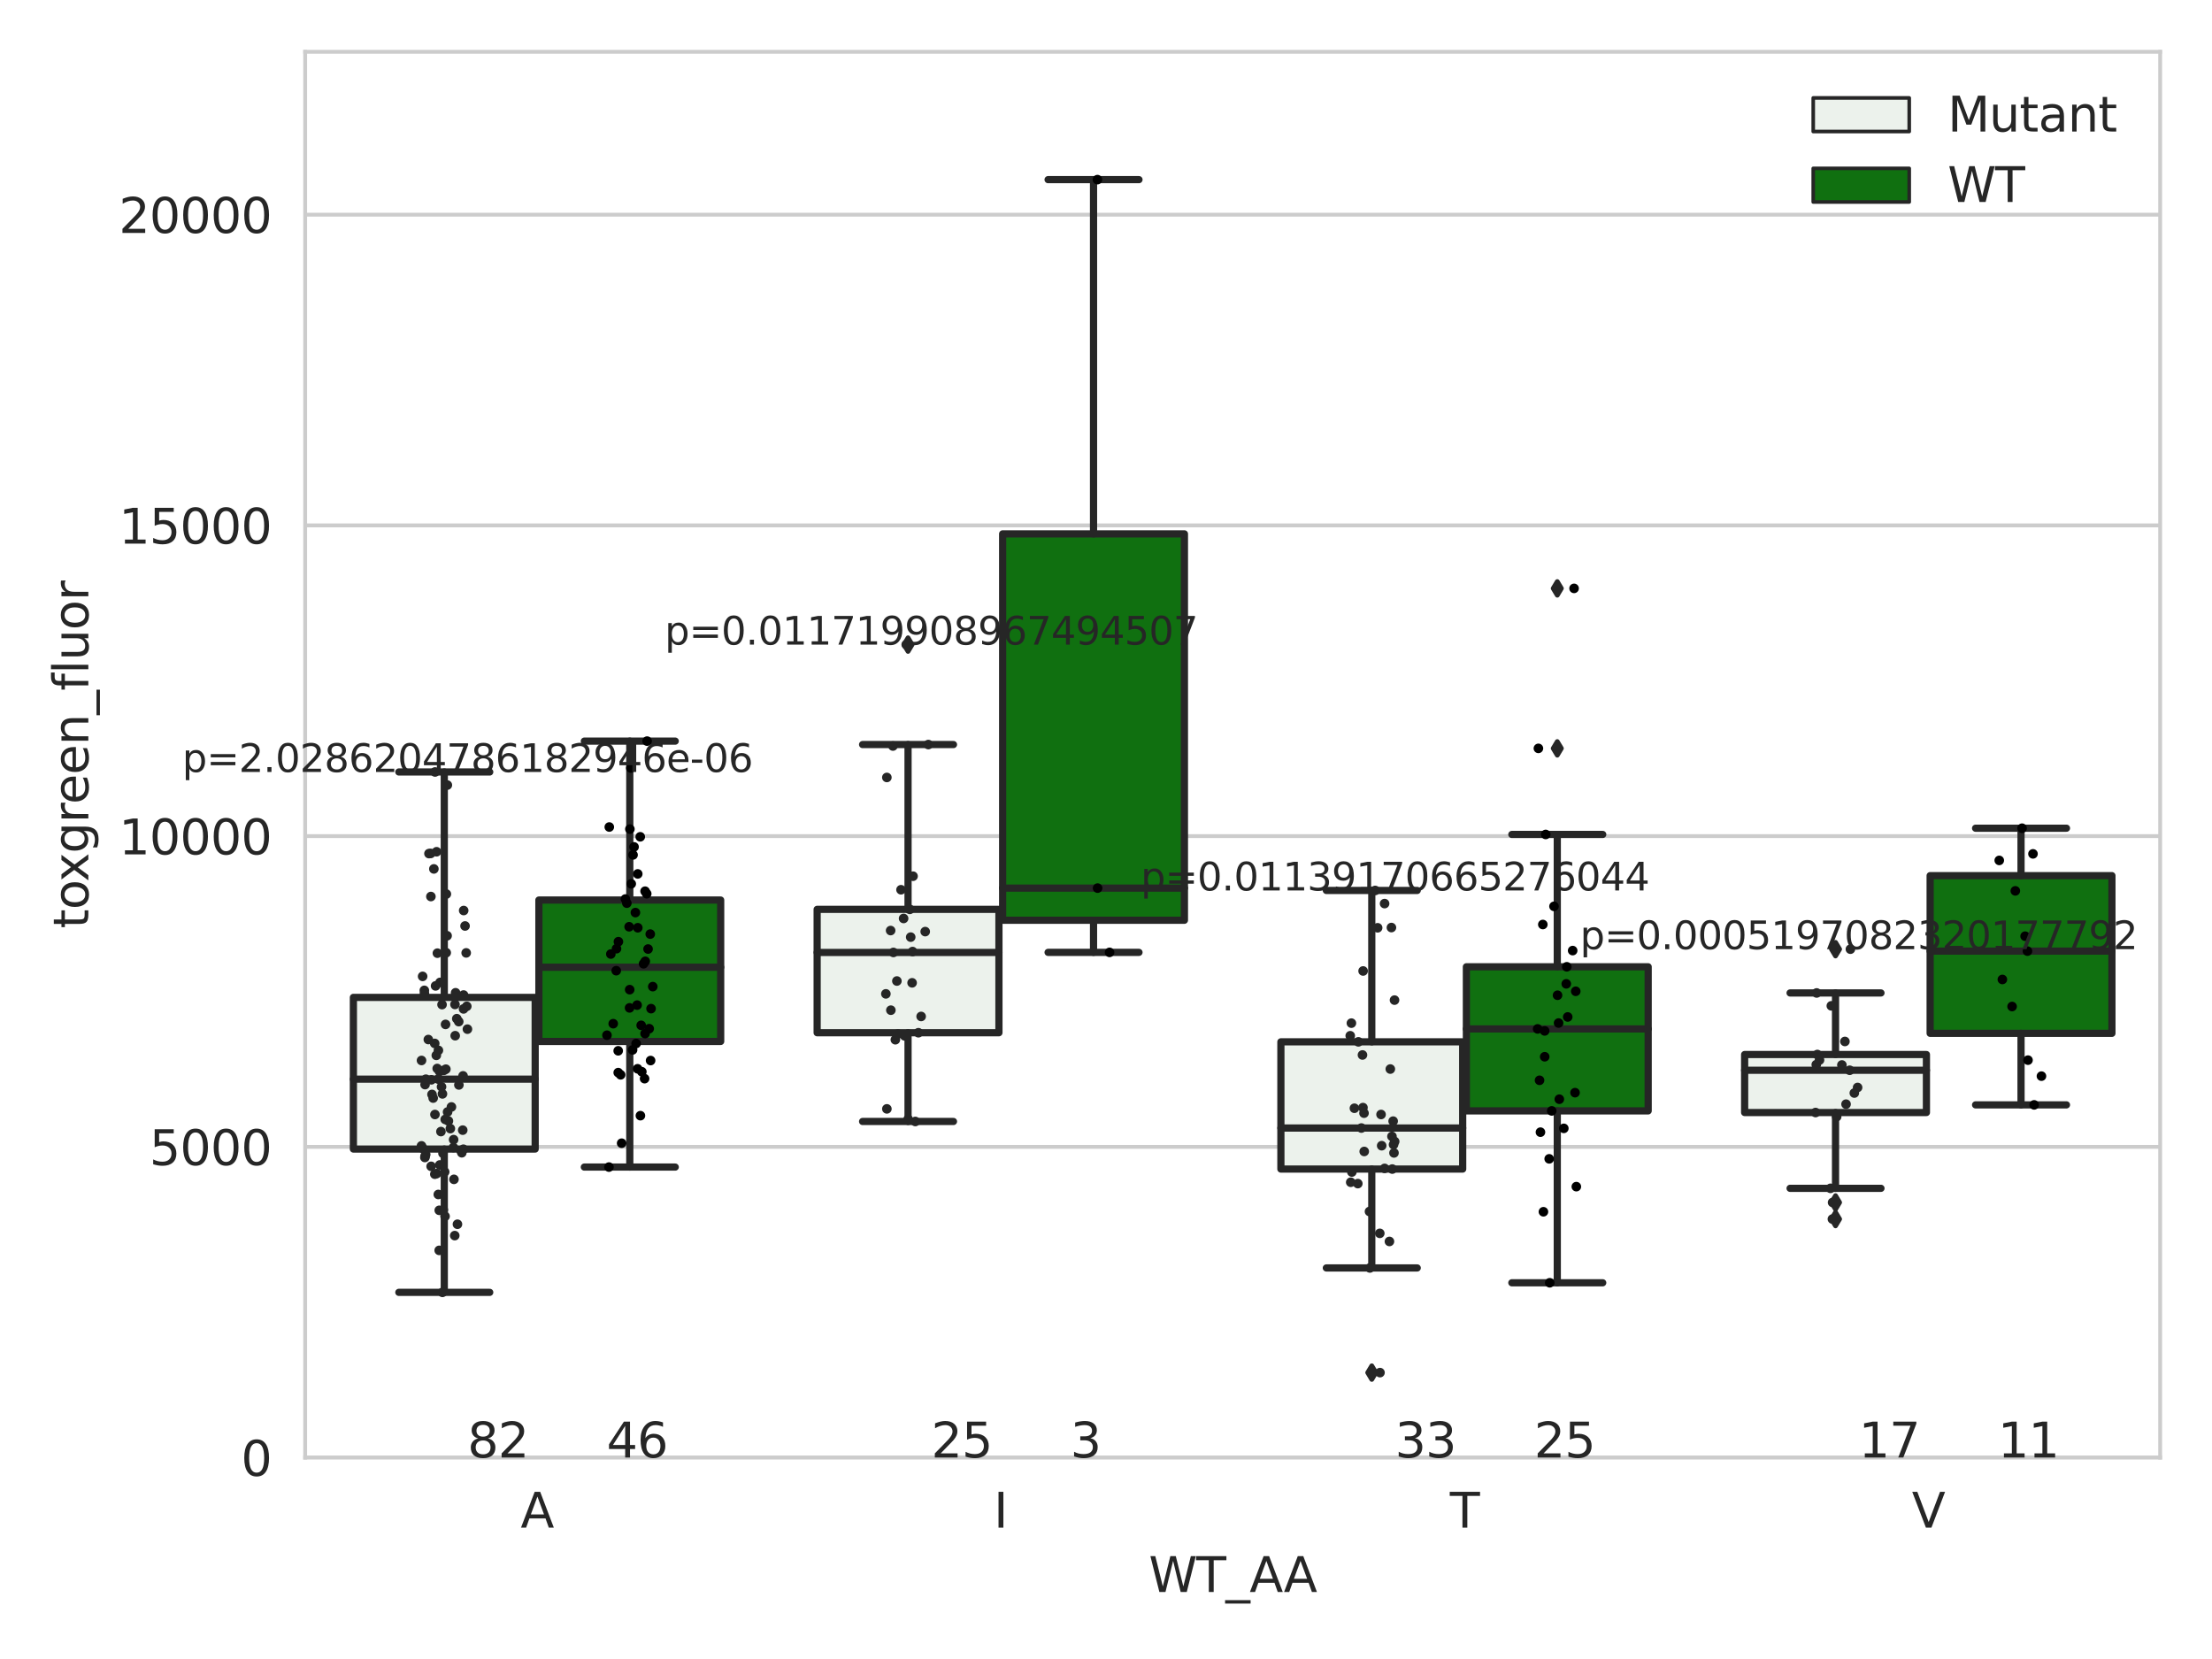 <?xml version="1.0" encoding="utf-8" standalone="no"?>
<!DOCTYPE svg PUBLIC "-//W3C//DTD SVG 1.1//EN"
  "http://www.w3.org/Graphics/SVG/1.1/DTD/svg11.dtd">
<svg xmlns:xlink="http://www.w3.org/1999/xlink" width="460.8pt" height="345.6pt" viewBox="0 0 460.8 345.6" xmlns="http://www.w3.org/2000/svg" version="1.1">
 <defs>
  <style type="text/css">*{stroke-linejoin: round; stroke-linecap: butt}</style>
 </defs>
 <g id="figure_1">
  <g id="patch_1">
   <path d="M 0 345.6 
L 460.8 345.6 
L 460.8 0 
L 0 0 
z
" style="fill: #ffffff"/>
  </g>
  <g id="axes_1">
   <g id="patch_2">
    <path d="M 63.571 303.64 
L 450 303.64 
L 450 10.8 
L 63.571 10.8 
z
" style="fill: #ffffff"/>
   </g>
   <g id="matplotlib.axis_1">
    <g id="xtick_1">
     <g id="text_1">
      <!-- A -->
      <g style="fill: #262626" transform="translate(108.455 318.238) scale(0.1 -0.1)">
       <defs>
        <path id="DejaVuSans-41" d="M 2188 4044 
L 1331 1722 
L 3047 1722 
L 2188 4044 
z
M 1831 4666 
L 2547 4666 
L 4325 0 
L 3669 0 
L 3244 1197 
L 1141 1197 
L 716 0 
L 50 0 
L 1831 4666 
z
" transform="scale(0.016)"/>
       </defs>
       <use xlink:href="#DejaVuSans-41"/>
      </g>
     </g>
    </g>
    <g id="xtick_2">
     <g id="text_2">
      <!-- I -->
      <g style="fill: #262626" transform="translate(207.007 318.238) scale(0.1 -0.1)">
       <defs>
        <path id="DejaVuSans-49" d="M 628 4666 
L 1259 4666 
L 1259 0 
L 628 0 
L 628 4666 
z
" transform="scale(0.016)"/>
       </defs>
       <use xlink:href="#DejaVuSans-49"/>
      </g>
     </g>
    </g>
    <g id="xtick_3">
     <g id="text_3">
      <!-- T -->
      <g style="fill: #262626" transform="translate(302.035 318.238) scale(0.1 -0.1)">
       <defs>
        <path id="DejaVuSans-54" d="M -19 4666 
L 3928 4666 
L 3928 4134 
L 2272 4134 
L 2272 0 
L 1638 0 
L 1638 4134 
L -19 4134 
L -19 4666 
z
" transform="scale(0.016)"/>
       </defs>
       <use xlink:href="#DejaVuSans-54"/>
      </g>
     </g>
    </g>
    <g id="xtick_4">
     <g id="text_4">
      <!-- V -->
      <g style="fill: #262626" transform="translate(398.276 318.238) scale(0.1 -0.1)">
       <defs>
        <path id="DejaVuSans-56" d="M 1831 0 
L 50 4666 
L 709 4666 
L 2188 738 
L 3669 4666 
L 4325 4666 
L 2547 0 
L 1831 0 
z
" transform="scale(0.016)"/>
       </defs>
       <use xlink:href="#DejaVuSans-56"/>
      </g>
     </g>
    </g>
    <g id="text_5">
     <!-- WT_AA -->
     <g style="fill: #262626" transform="translate(239.31 331.638) scale(0.1 -0.1)">
      <defs>
       <path id="DejaVuSans-57" d="M 213 4666 
L 850 4666 
L 1831 722 
L 2809 4666 
L 3519 4666 
L 4500 722 
L 5478 4666 
L 6119 4666 
L 4947 0 
L 4153 0 
L 3169 4050 
L 2175 0 
L 1381 0 
L 213 4666 
z
" transform="scale(0.016)"/>
       <path id="DejaVuSans-5f" d="M 3263 -1063 
L 3263 -1509 
L -63 -1509 
L -63 -1063 
L 3263 -1063 
z
" transform="scale(0.016)"/>
      </defs>
      <use xlink:href="#DejaVuSans-57"/>
      <use xlink:href="#DejaVuSans-54" x="98.877"/>
      <use xlink:href="#DejaVuSans-5f" x="159.961"/>
      <use xlink:href="#DejaVuSans-41" x="209.961"/>
      <use xlink:href="#DejaVuSans-41" x="281.119"/>
     </g>
    </g>
   </g>
   <g id="matplotlib.axis_2">
    <g id="ytick_1">
     <g id="line2d_1">
      <path d="M 63.571 303.64 
L 450 303.64 
" clip-path="url(#p38094f6ec4)" style="fill: none; stroke: #cccccc; stroke-width: 0.8; stroke-linecap: round"/>
     </g>
     <g id="text_6">
      <!-- 0 -->
      <g style="fill: #262626" transform="translate(50.209 307.439) scale(0.1 -0.1)">
       <defs>
        <path id="DejaVuSans-30" d="M 2034 4250 
Q 1547 4250 1301 3770 
Q 1056 3291 1056 2328 
Q 1056 1369 1301 889 
Q 1547 409 2034 409 
Q 2525 409 2770 889 
Q 3016 1369 3016 2328 
Q 3016 3291 2770 3770 
Q 2525 4250 2034 4250 
z
M 2034 4750 
Q 2819 4750 3233 4129 
Q 3647 3509 3647 2328 
Q 3647 1150 3233 529 
Q 2819 -91 2034 -91 
Q 1250 -91 836 529 
Q 422 1150 422 2328 
Q 422 3509 836 4129 
Q 1250 4750 2034 4750 
z
" transform="scale(0.016)"/>
       </defs>
       <use xlink:href="#DejaVuSans-30"/>
      </g>
     </g>
    </g>
    <g id="ytick_2">
     <g id="line2d_2">
      <path d="M 63.571 238.91 
L 450 238.91 
" clip-path="url(#p38094f6ec4)" style="fill: none; stroke: #cccccc; stroke-width: 0.8; stroke-linecap: round"/>
     </g>
     <g id="text_7">
      <!-- 5000 -->
      <g style="fill: #262626" transform="translate(31.121 242.709) scale(0.1 -0.1)">
       <defs>
        <path id="DejaVuSans-35" d="M 691 4666 
L 3169 4666 
L 3169 4134 
L 1269 4134 
L 1269 2991 
Q 1406 3038 1543 3061 
Q 1681 3084 1819 3084 
Q 2600 3084 3056 2656 
Q 3513 2228 3513 1497 
Q 3513 744 3044 326 
Q 2575 -91 1722 -91 
Q 1428 -91 1123 -41 
Q 819 9 494 109 
L 494 744 
Q 775 591 1075 516 
Q 1375 441 1709 441 
Q 2250 441 2565 725 
Q 2881 1009 2881 1497 
Q 2881 1984 2565 2268 
Q 2250 2553 1709 2553 
Q 1456 2553 1204 2497 
Q 953 2441 691 2322 
L 691 4666 
z
" transform="scale(0.016)"/>
       </defs>
       <use xlink:href="#DejaVuSans-35"/>
       <use xlink:href="#DejaVuSans-30" x="63.623"/>
       <use xlink:href="#DejaVuSans-30" x="127.246"/>
       <use xlink:href="#DejaVuSans-30" x="190.869"/>
      </g>
     </g>
    </g>
    <g id="ytick_3">
     <g id="line2d_3">
      <path d="M 63.571 174.18 
L 450 174.18 
" clip-path="url(#p38094f6ec4)" style="fill: none; stroke: #cccccc; stroke-width: 0.8; stroke-linecap: round"/>
     </g>
     <g id="text_8">
      <!-- 10000 -->
      <g style="fill: #262626" transform="translate(24.759 177.979) scale(0.1 -0.1)">
       <defs>
        <path id="DejaVuSans-31" d="M 794 531 
L 1825 531 
L 1825 4091 
L 703 3866 
L 703 4441 
L 1819 4666 
L 2450 4666 
L 2450 531 
L 3481 531 
L 3481 0 
L 794 0 
L 794 531 
z
" transform="scale(0.016)"/>
       </defs>
       <use xlink:href="#DejaVuSans-31"/>
       <use xlink:href="#DejaVuSans-30" x="63.623"/>
       <use xlink:href="#DejaVuSans-30" x="127.246"/>
       <use xlink:href="#DejaVuSans-30" x="190.869"/>
       <use xlink:href="#DejaVuSans-30" x="254.492"/>
      </g>
     </g>
    </g>
    <g id="ytick_4">
     <g id="line2d_4">
      <path d="M 63.571 109.45 
L 450 109.45 
" clip-path="url(#p38094f6ec4)" style="fill: none; stroke: #cccccc; stroke-width: 0.8; stroke-linecap: round"/>
     </g>
     <g id="text_9">
      <!-- 15000 -->
      <g style="fill: #262626" transform="translate(24.759 113.249) scale(0.1 -0.1)">
       <use xlink:href="#DejaVuSans-31"/>
       <use xlink:href="#DejaVuSans-35" x="63.623"/>
       <use xlink:href="#DejaVuSans-30" x="127.246"/>
       <use xlink:href="#DejaVuSans-30" x="190.869"/>
       <use xlink:href="#DejaVuSans-30" x="254.492"/>
      </g>
     </g>
    </g>
    <g id="ytick_5">
     <g id="line2d_5">
      <path d="M 63.571 44.719 
L 450 44.719 
" clip-path="url(#p38094f6ec4)" style="fill: none; stroke: #cccccc; stroke-width: 0.8; stroke-linecap: round"/>
     </g>
     <g id="text_10">
      <!-- 20000 -->
      <g style="fill: #262626" transform="translate(24.759 48.519) scale(0.1 -0.1)">
       <defs>
        <path id="DejaVuSans-32" d="M 1228 531 
L 3431 531 
L 3431 0 
L 469 0 
L 469 531 
Q 828 903 1448 1529 
Q 2069 2156 2228 2338 
Q 2531 2678 2651 2914 
Q 2772 3150 2772 3378 
Q 2772 3750 2511 3984 
Q 2250 4219 1831 4219 
Q 1534 4219 1204 4116 
Q 875 4013 500 3803 
L 500 4441 
Q 881 4594 1212 4672 
Q 1544 4750 1819 4750 
Q 2544 4750 2975 4387 
Q 3406 4025 3406 3419 
Q 3406 3131 3298 2873 
Q 3191 2616 2906 2266 
Q 2828 2175 2409 1742 
Q 1991 1309 1228 531 
z
" transform="scale(0.016)"/>
       </defs>
       <use xlink:href="#DejaVuSans-32"/>
       <use xlink:href="#DejaVuSans-30" x="63.623"/>
       <use xlink:href="#DejaVuSans-30" x="127.246"/>
       <use xlink:href="#DejaVuSans-30" x="190.869"/>
       <use xlink:href="#DejaVuSans-30" x="254.492"/>
      </g>
     </g>
    </g>
    <g id="text_11">
     <!-- toxgreen_fluor -->
     <g style="fill: #262626" transform="translate(18.401 193.415) rotate(-90) scale(0.1 -0.1)">
      <defs>
       <path id="DejaVuSans-74" d="M 1172 4494 
L 1172 3500 
L 2356 3500 
L 2356 3053 
L 1172 3053 
L 1172 1153 
Q 1172 725 1289 603 
Q 1406 481 1766 481 
L 2356 481 
L 2356 0 
L 1766 0 
Q 1100 0 847 248 
Q 594 497 594 1153 
L 594 3053 
L 172 3053 
L 172 3500 
L 594 3500 
L 594 4494 
L 1172 4494 
z
" transform="scale(0.016)"/>
       <path id="DejaVuSans-6f" d="M 1959 3097 
Q 1497 3097 1228 2736 
Q 959 2375 959 1747 
Q 959 1119 1226 758 
Q 1494 397 1959 397 
Q 2419 397 2687 759 
Q 2956 1122 2956 1747 
Q 2956 2369 2687 2733 
Q 2419 3097 1959 3097 
z
M 1959 3584 
Q 2709 3584 3137 3096 
Q 3566 2609 3566 1747 
Q 3566 888 3137 398 
Q 2709 -91 1959 -91 
Q 1206 -91 779 398 
Q 353 888 353 1747 
Q 353 2609 779 3096 
Q 1206 3584 1959 3584 
z
" transform="scale(0.016)"/>
       <path id="DejaVuSans-78" d="M 3513 3500 
L 2247 1797 
L 3578 0 
L 2900 0 
L 1881 1375 
L 863 0 
L 184 0 
L 1544 1831 
L 300 3500 
L 978 3500 
L 1906 2253 
L 2834 3500 
L 3513 3500 
z
" transform="scale(0.016)"/>
       <path id="DejaVuSans-67" d="M 2906 1791 
Q 2906 2416 2648 2759 
Q 2391 3103 1925 3103 
Q 1463 3103 1205 2759 
Q 947 2416 947 1791 
Q 947 1169 1205 825 
Q 1463 481 1925 481 
Q 2391 481 2648 825 
Q 2906 1169 2906 1791 
z
M 3481 434 
Q 3481 -459 3084 -895 
Q 2688 -1331 1869 -1331 
Q 1566 -1331 1297 -1286 
Q 1028 -1241 775 -1147 
L 775 -588 
Q 1028 -725 1275 -790 
Q 1522 -856 1778 -856 
Q 2344 -856 2625 -561 
Q 2906 -266 2906 331 
L 2906 616 
Q 2728 306 2450 153 
Q 2172 0 1784 0 
Q 1141 0 747 490 
Q 353 981 353 1791 
Q 353 2603 747 3093 
Q 1141 3584 1784 3584 
Q 2172 3584 2450 3431 
Q 2728 3278 2906 2969 
L 2906 3500 
L 3481 3500 
L 3481 434 
z
" transform="scale(0.016)"/>
       <path id="DejaVuSans-72" d="M 2631 2963 
Q 2534 3019 2420 3045 
Q 2306 3072 2169 3072 
Q 1681 3072 1420 2755 
Q 1159 2438 1159 1844 
L 1159 0 
L 581 0 
L 581 3500 
L 1159 3500 
L 1159 2956 
Q 1341 3275 1631 3429 
Q 1922 3584 2338 3584 
Q 2397 3584 2469 3576 
Q 2541 3569 2628 3553 
L 2631 2963 
z
" transform="scale(0.016)"/>
       <path id="DejaVuSans-65" d="M 3597 1894 
L 3597 1613 
L 953 1613 
Q 991 1019 1311 708 
Q 1631 397 2203 397 
Q 2534 397 2845 478 
Q 3156 559 3463 722 
L 3463 178 
Q 3153 47 2828 -22 
Q 2503 -91 2169 -91 
Q 1331 -91 842 396 
Q 353 884 353 1716 
Q 353 2575 817 3079 
Q 1281 3584 2069 3584 
Q 2775 3584 3186 3129 
Q 3597 2675 3597 1894 
z
M 3022 2063 
Q 3016 2534 2758 2815 
Q 2500 3097 2075 3097 
Q 1594 3097 1305 2825 
Q 1016 2553 972 2059 
L 3022 2063 
z
" transform="scale(0.016)"/>
       <path id="DejaVuSans-6e" d="M 3513 2113 
L 3513 0 
L 2938 0 
L 2938 2094 
Q 2938 2591 2744 2837 
Q 2550 3084 2163 3084 
Q 1697 3084 1428 2787 
Q 1159 2491 1159 1978 
L 1159 0 
L 581 0 
L 581 3500 
L 1159 3500 
L 1159 2956 
Q 1366 3272 1645 3428 
Q 1925 3584 2291 3584 
Q 2894 3584 3203 3211 
Q 3513 2838 3513 2113 
z
" transform="scale(0.016)"/>
       <path id="DejaVuSans-66" d="M 2375 4863 
L 2375 4384 
L 1825 4384 
Q 1516 4384 1395 4259 
Q 1275 4134 1275 3809 
L 1275 3500 
L 2222 3500 
L 2222 3053 
L 1275 3053 
L 1275 0 
L 697 0 
L 697 3053 
L 147 3053 
L 147 3500 
L 697 3500 
L 697 3744 
Q 697 4328 969 4595 
Q 1241 4863 1831 4863 
L 2375 4863 
z
" transform="scale(0.016)"/>
       <path id="DejaVuSans-6c" d="M 603 4863 
L 1178 4863 
L 1178 0 
L 603 0 
L 603 4863 
z
" transform="scale(0.016)"/>
       <path id="DejaVuSans-75" d="M 544 1381 
L 544 3500 
L 1119 3500 
L 1119 1403 
Q 1119 906 1312 657 
Q 1506 409 1894 409 
Q 2359 409 2629 706 
Q 2900 1003 2900 1516 
L 2900 3500 
L 3475 3500 
L 3475 0 
L 2900 0 
L 2900 538 
Q 2691 219 2414 64 
Q 2138 -91 1772 -91 
Q 1169 -91 856 284 
Q 544 659 544 1381 
z
M 1991 3584 
L 1991 3584 
z
" transform="scale(0.016)"/>
      </defs>
      <use xlink:href="#DejaVuSans-74"/>
      <use xlink:href="#DejaVuSans-6f" x="39.209"/>
      <use xlink:href="#DejaVuSans-78" x="97.266"/>
      <use xlink:href="#DejaVuSans-67" x="156.445"/>
      <use xlink:href="#DejaVuSans-72" x="219.922"/>
      <use xlink:href="#DejaVuSans-65" x="258.785"/>
      <use xlink:href="#DejaVuSans-65" x="320.309"/>
      <use xlink:href="#DejaVuSans-6e" x="381.832"/>
      <use xlink:href="#DejaVuSans-5f" x="445.211"/>
      <use xlink:href="#DejaVuSans-66" x="495.211"/>
      <use xlink:href="#DejaVuSans-6c" x="530.416"/>
      <use xlink:href="#DejaVuSans-75" x="558.199"/>
      <use xlink:href="#DejaVuSans-6f" x="621.578"/>
      <use xlink:href="#DejaVuSans-72" x="682.76"/>
     </g>
    </g>
   </g>
   <g id="patch_3">
    <path d="M 73.618 239.366 
L 111.488 239.366 
L 111.488 207.773 
L 73.618 207.773 
L 73.618 239.366 
z
" clip-path="url(#p38094f6ec4)" style="fill: #ecf2ec; stroke: #262626; stroke-width: 1.5; stroke-linejoin: miter"/>
   </g>
   <g id="patch_4">
    <path d="M 112.261 216.952 
L 150.131 216.952 
L 150.131 187.496 
L 112.261 187.496 
L 112.261 216.952 
z
" clip-path="url(#p38094f6ec4)" style="fill: #107010; stroke: #262626; stroke-width: 1.5; stroke-linejoin: miter"/>
   </g>
   <g id="patch_5">
    <path d="M 170.226 215.137 
L 208.096 215.137 
L 208.096 189.435 
L 170.226 189.435 
L 170.226 215.137 
z
" clip-path="url(#p38094f6ec4)" style="fill: #ecf2ec; stroke: #262626; stroke-width: 1.5; stroke-linejoin: miter"/>
   </g>
   <g id="patch_6">
    <path d="M 208.868 191.703 
L 246.738 191.703 
L 246.738 111.216 
L 208.868 111.216 
L 208.868 191.703 
z
" clip-path="url(#p38094f6ec4)" style="fill: #107010; stroke: #262626; stroke-width: 1.5; stroke-linejoin: miter"/>
   </g>
   <g id="patch_7">
    <path d="M 266.833 243.535 
L 304.703 243.535 
L 304.703 217.034 
L 266.833 217.034 
L 266.833 243.535 
z
" clip-path="url(#p38094f6ec4)" style="fill: #ecf2ec; stroke: #262626; stroke-width: 1.5; stroke-linejoin: miter"/>
   </g>
   <g id="patch_8">
    <path d="M 305.476 231.419 
L 343.346 231.419 
L 343.346 201.399 
L 305.476 201.399 
L 305.476 231.419 
z
" clip-path="url(#p38094f6ec4)" style="fill: #107010; stroke: #262626; stroke-width: 1.5; stroke-linejoin: miter"/>
   </g>
   <g id="patch_9">
    <path d="M 363.44 231.759 
L 401.31 231.759 
L 401.31 219.676 
L 363.44 219.676 
L 363.44 231.759 
z
" clip-path="url(#p38094f6ec4)" style="fill: #ecf2ec; stroke: #262626; stroke-width: 1.5; stroke-linejoin: miter"/>
   </g>
   <g id="patch_10">
    <path d="M 402.083 215.261 
L 439.953 215.261 
L 439.953 182.411 
L 402.083 182.411 
L 402.083 215.261 
z
" clip-path="url(#p38094f6ec4)" style="fill: #107010; stroke: #262626; stroke-width: 1.5; stroke-linejoin: miter"/>
   </g>
   <g id="patch_11">
    <path d="M 111.875 303.64 
L 111.875 303.64 
L 111.875 303.64 
L 111.875 303.64 
z
" clip-path="url(#p38094f6ec4)" style="fill: #ecf2ec; stroke: #262626; stroke-width: 0.75; stroke-linejoin: miter"/>
   </g>
   <g id="patch_12">
    <path d="M 111.875 303.64 
L 111.875 303.64 
L 111.875 303.64 
L 111.875 303.64 
z
" clip-path="url(#p38094f6ec4)" style="fill: #107010; stroke: #262626; stroke-width: 0.75; stroke-linejoin: miter"/>
   </g>
   <g id="PathCollection_1"/>
   <g id="PathCollection_2"/>
   <g id="line2d_6">
    <path d="M 92.553 239.366 
L 92.553 269.221 
" clip-path="url(#p38094f6ec4)" style="fill: none; stroke: #262626; stroke-width: 1.5; stroke-linecap: round"/>
   </g>
   <g id="line2d_7">
    <path d="M 92.553 207.773 
L 92.553 160.816 
" clip-path="url(#p38094f6ec4)" style="fill: none; stroke: #262626; stroke-width: 1.5; stroke-linecap: round"/>
   </g>
   <g id="line2d_8">
    <path d="M 83.086 269.221 
L 102.021 269.221 
" clip-path="url(#p38094f6ec4)" style="fill: none; stroke: #262626; stroke-width: 1.5; stroke-linecap: round"/>
   </g>
   <g id="line2d_9">
    <path d="M 83.086 160.816 
L 102.021 160.816 
" clip-path="url(#p38094f6ec4)" style="fill: none; stroke: #262626; stroke-width: 1.5; stroke-linecap: round"/>
   </g>
   <g id="line2d_10"/>
   <g id="line2d_11">
    <path d="M 131.196 216.952 
L 131.196 243.123 
" clip-path="url(#p38094f6ec4)" style="fill: none; stroke: #262626; stroke-width: 1.5; stroke-linecap: round"/>
   </g>
   <g id="line2d_12">
    <path d="M 131.196 187.496 
L 131.196 154.387 
" clip-path="url(#p38094f6ec4)" style="fill: none; stroke: #262626; stroke-width: 1.5; stroke-linecap: round"/>
   </g>
   <g id="line2d_13">
    <path d="M 121.729 243.123 
L 140.664 243.123 
" clip-path="url(#p38094f6ec4)" style="fill: none; stroke: #262626; stroke-width: 1.5; stroke-linecap: round"/>
   </g>
   <g id="line2d_14">
    <path d="M 121.729 154.387 
L 140.664 154.387 
" clip-path="url(#p38094f6ec4)" style="fill: none; stroke: #262626; stroke-width: 1.5; stroke-linecap: round"/>
   </g>
   <g id="line2d_15"/>
   <g id="line2d_16">
    <path d="M 189.161 215.137 
L 189.161 233.624 
" clip-path="url(#p38094f6ec4)" style="fill: none; stroke: #262626; stroke-width: 1.5; stroke-linecap: round"/>
   </g>
   <g id="line2d_17">
    <path d="M 189.161 189.435 
L 189.161 155.104 
" clip-path="url(#p38094f6ec4)" style="fill: none; stroke: #262626; stroke-width: 1.5; stroke-linecap: round"/>
   </g>
   <g id="line2d_18">
    <path d="M 179.693 233.624 
L 198.628 233.624 
" clip-path="url(#p38094f6ec4)" style="fill: none; stroke: #262626; stroke-width: 1.5; stroke-linecap: round"/>
   </g>
   <g id="line2d_19">
    <path d="M 179.693 155.104 
L 198.628 155.104 
" clip-path="url(#p38094f6ec4)" style="fill: none; stroke: #262626; stroke-width: 1.5; stroke-linecap: round"/>
   </g>
   <g id="line2d_20">
    <defs>
     <path id="m4ae2026985" d="M -0 1.414 
L 0.849 0 
L 0 -1.414 
L -0.849 -0 
z
" style="stroke: #262626; stroke-linejoin: miter"/>
    </defs>
    <g clip-path="url(#p38094f6ec4)">
     <use xlink:href="#m4ae2026985" x="189.161" y="134.282" style="fill: #262626; stroke: #262626; stroke-linejoin: miter"/>
    </g>
   </g>
   <g id="line2d_21">
    <path d="M 227.803 191.703 
L 227.803 198.396 
" clip-path="url(#p38094f6ec4)" style="fill: none; stroke: #262626; stroke-width: 1.5; stroke-linecap: round"/>
   </g>
   <g id="line2d_22">
    <path d="M 227.803 111.216 
L 227.803 37.422 
" clip-path="url(#p38094f6ec4)" style="fill: none; stroke: #262626; stroke-width: 1.5; stroke-linecap: round"/>
   </g>
   <g id="line2d_23">
    <path d="M 218.336 198.396 
L 237.271 198.396 
" clip-path="url(#p38094f6ec4)" style="fill: none; stroke: #262626; stroke-width: 1.5; stroke-linecap: round"/>
   </g>
   <g id="line2d_24">
    <path d="M 218.336 37.422 
L 237.271 37.422 
" clip-path="url(#p38094f6ec4)" style="fill: none; stroke: #262626; stroke-width: 1.5; stroke-linecap: round"/>
   </g>
   <g id="line2d_25"/>
   <g id="line2d_26">
    <path d="M 285.768 243.535 
L 285.768 264.136 
" clip-path="url(#p38094f6ec4)" style="fill: none; stroke: #262626; stroke-width: 1.5; stroke-linecap: round"/>
   </g>
   <g id="line2d_27">
    <path d="M 285.768 217.034 
L 285.768 185.498 
" clip-path="url(#p38094f6ec4)" style="fill: none; stroke: #262626; stroke-width: 1.5; stroke-linecap: round"/>
   </g>
   <g id="line2d_28">
    <path d="M 276.3 264.136 
L 295.235 264.136 
" clip-path="url(#p38094f6ec4)" style="fill: none; stroke: #262626; stroke-width: 1.5; stroke-linecap: round"/>
   </g>
   <g id="line2d_29">
    <path d="M 276.3 185.498 
L 295.235 185.498 
" clip-path="url(#p38094f6ec4)" style="fill: none; stroke: #262626; stroke-width: 1.5; stroke-linecap: round"/>
   </g>
   <g id="line2d_30">
    <g clip-path="url(#p38094f6ec4)">
     <use xlink:href="#m4ae2026985" x="285.768" y="285.94" style="fill: #262626; stroke: #262626; stroke-linejoin: miter"/>
    </g>
   </g>
   <g id="line2d_31">
    <path d="M 324.411 231.419 
L 324.411 267.226 
" clip-path="url(#p38094f6ec4)" style="fill: none; stroke: #262626; stroke-width: 1.5; stroke-linecap: round"/>
   </g>
   <g id="line2d_32">
    <path d="M 324.411 201.399 
L 324.411 173.831 
" clip-path="url(#p38094f6ec4)" style="fill: none; stroke: #262626; stroke-width: 1.5; stroke-linecap: round"/>
   </g>
   <g id="line2d_33">
    <path d="M 314.943 267.226 
L 333.878 267.226 
" clip-path="url(#p38094f6ec4)" style="fill: none; stroke: #262626; stroke-width: 1.5; stroke-linecap: round"/>
   </g>
   <g id="line2d_34">
    <path d="M 314.943 173.831 
L 333.878 173.831 
" clip-path="url(#p38094f6ec4)" style="fill: none; stroke: #262626; stroke-width: 1.5; stroke-linecap: round"/>
   </g>
   <g id="line2d_35">
    <g clip-path="url(#p38094f6ec4)">
     <use xlink:href="#m4ae2026985" x="324.411" y="155.9" style="fill: #262626; stroke: #262626; stroke-linejoin: miter"/>
     <use xlink:href="#m4ae2026985" x="324.411" y="122.572" style="fill: #262626; stroke: #262626; stroke-linejoin: miter"/>
    </g>
   </g>
   <g id="line2d_36">
    <path d="M 382.375 231.759 
L 382.375 247.55 
" clip-path="url(#p38094f6ec4)" style="fill: none; stroke: #262626; stroke-width: 1.5; stroke-linecap: round"/>
   </g>
   <g id="line2d_37">
    <path d="M 382.375 219.676 
L 382.375 206.85 
" clip-path="url(#p38094f6ec4)" style="fill: none; stroke: #262626; stroke-width: 1.5; stroke-linecap: round"/>
   </g>
   <g id="line2d_38">
    <path d="M 372.907 247.55 
L 391.842 247.55 
" clip-path="url(#p38094f6ec4)" style="fill: none; stroke: #262626; stroke-width: 1.5; stroke-linecap: round"/>
   </g>
   <g id="line2d_39">
    <path d="M 372.907 206.85 
L 391.842 206.85 
" clip-path="url(#p38094f6ec4)" style="fill: none; stroke: #262626; stroke-width: 1.5; stroke-linecap: round"/>
   </g>
   <g id="line2d_40">
    <g clip-path="url(#p38094f6ec4)">
     <use xlink:href="#m4ae2026985" x="382.375" y="253.953" style="fill: #262626; stroke: #262626; stroke-linejoin: miter"/>
     <use xlink:href="#m4ae2026985" x="382.375" y="250.494" style="fill: #262626; stroke: #262626; stroke-linejoin: miter"/>
     <use xlink:href="#m4ae2026985" x="382.375" y="197.73" style="fill: #262626; stroke: #262626; stroke-linejoin: miter"/>
    </g>
   </g>
   <g id="line2d_41">
    <path d="M 421.018 215.261 
L 421.018 230.165 
" clip-path="url(#p38094f6ec4)" style="fill: none; stroke: #262626; stroke-width: 1.5; stroke-linecap: round"/>
   </g>
   <g id="line2d_42">
    <path d="M 421.018 182.411 
L 421.018 172.532 
" clip-path="url(#p38094f6ec4)" style="fill: none; stroke: #262626; stroke-width: 1.5; stroke-linecap: round"/>
   </g>
   <g id="line2d_43">
    <path d="M 411.55 230.165 
L 430.485 230.165 
" clip-path="url(#p38094f6ec4)" style="fill: none; stroke: #262626; stroke-width: 1.5; stroke-linecap: round"/>
   </g>
   <g id="line2d_44">
    <path d="M 411.55 172.532 
L 430.485 172.532 
" clip-path="url(#p38094f6ec4)" style="fill: none; stroke: #262626; stroke-width: 1.5; stroke-linecap: round"/>
   </g>
   <g id="line2d_45"/>
   <g id="line2d_46">
    <path d="M 73.618 224.809 
L 111.488 224.809 
" clip-path="url(#p38094f6ec4)" style="fill: none; stroke: #262626; stroke-width: 1.5; stroke-linecap: round"/>
   </g>
   <g id="line2d_47">
    <path d="M 112.261 201.493 
L 150.131 201.493 
" clip-path="url(#p38094f6ec4)" style="fill: none; stroke: #262626; stroke-width: 1.5; stroke-linecap: round"/>
   </g>
   <g id="line2d_48">
    <path d="M 170.226 198.41 
L 208.096 198.41 
" clip-path="url(#p38094f6ec4)" style="fill: none; stroke: #262626; stroke-width: 1.5; stroke-linecap: round"/>
   </g>
   <g id="line2d_49">
    <path d="M 208.868 185.009 
L 246.738 185.009 
" clip-path="url(#p38094f6ec4)" style="fill: none; stroke: #262626; stroke-width: 1.5; stroke-linecap: round"/>
   </g>
   <g id="line2d_50">
    <path d="M 266.833 234.989 
L 304.703 234.989 
" clip-path="url(#p38094f6ec4)" style="fill: none; stroke: #262626; stroke-width: 1.5; stroke-linecap: round"/>
   </g>
   <g id="line2d_51">
    <path d="M 305.476 214.341 
L 343.346 214.341 
" clip-path="url(#p38094f6ec4)" style="fill: none; stroke: #262626; stroke-width: 1.5; stroke-linecap: round"/>
   </g>
   <g id="line2d_52">
    <path d="M 363.44 222.956 
L 401.31 222.956 
" clip-path="url(#p38094f6ec4)" style="fill: none; stroke: #262626; stroke-width: 1.5; stroke-linecap: round"/>
   </g>
   <g id="line2d_53">
    <path d="M 402.083 198.134 
L 439.953 198.134 
" clip-path="url(#p38094f6ec4)" style="fill: none; stroke: #262626; stroke-width: 1.5; stroke-linecap: round"/>
   </g>
   <g id="patch_13">
    <path d="M 63.571 303.64 
L 63.571 10.8 
" style="fill: none; stroke: #cccccc; stroke-width: 0.8; stroke-linejoin: miter; stroke-linecap: square"/>
   </g>
   <g id="patch_14">
    <path d="M 450 303.64 
L 450 10.8 
" style="fill: none; stroke: #cccccc; stroke-width: 0.8; stroke-linejoin: miter; stroke-linecap: square"/>
   </g>
   <g id="patch_15">
    <path d="M 63.571 303.64 
L 450 303.64 
" style="fill: none; stroke: #cccccc; stroke-width: 0.8; stroke-linejoin: miter; stroke-linecap: square"/>
   </g>
   <g id="patch_16">
    <path d="M 63.571 10.8 
L 450 10.8 
" style="fill: none; stroke: #cccccc; stroke-width: 0.8; stroke-linejoin: miter; stroke-linecap: square"/>
   </g>
   <g id="PathCollection_3">
    <defs>
     <path id="C0_0_e4c988e21e" d="M 0 1 
C 0.265 1 0.52 0.895 0.707 0.707 
C 0.895 0.52 1 0.265 1 -0 
C 1 -0.265 0.895 -0.52 0.707 -0.707 
C 0.52 -0.895 0.265 -1 0 -1 
C -0.265 -1 -0.52 -0.895 -0.707 -0.707 
C -0.895 -0.52 -1 -0.265 -1 0 
C -1 0.265 -0.895 0.52 -0.707 0.707 
C -0.52 0.895 -0.265 1 0 1 
z
"/>
    </defs>
    <g clip-path="url(#p38094f6ec4)">
     <use xlink:href="#C0_0_e4c988e21e" x="91.568" y="223.198" style="fill: #262626"/>
    </g>
    <g clip-path="url(#p38094f6ec4)">
     <use xlink:href="#C0_0_e4c988e21e" x="94.496" y="237.408" style="fill: #262626"/>
    </g>
    <g clip-path="url(#p38094f6ec4)">
     <use xlink:href="#C0_0_e4c988e21e" x="91.506" y="252.129" style="fill: #262626"/>
    </g>
    <g clip-path="url(#p38094f6ec4)">
     <use xlink:href="#C0_0_e4c988e21e" x="95.296" y="255.031" style="fill: #262626"/>
    </g>
    <g clip-path="url(#p38094f6ec4)">
     <use xlink:href="#C0_0_e4c988e21e" x="91.672" y="204.656" style="fill: #262626"/>
    </g>
    <g clip-path="url(#p38094f6ec4)">
     <use xlink:href="#C0_0_e4c988e21e" x="90.384" y="181.01" style="fill: #262626"/>
    </g>
    <g clip-path="url(#p38094f6ec4)">
     <use xlink:href="#C0_0_e4c988e21e" x="93.239" y="231.643" style="fill: #262626"/>
    </g>
    <g clip-path="url(#p38094f6ec4)">
     <use xlink:href="#C0_0_e4c988e21e" x="93.138" y="194.935" style="fill: #262626"/>
    </g>
    <g clip-path="url(#p38094f6ec4)">
     <use xlink:href="#C0_0_e4c988e21e" x="88.114" y="239.256" style="fill: #262626"/>
    </g>
    <g clip-path="url(#p38094f6ec4)">
     <use xlink:href="#C0_0_e4c988e21e" x="96.463" y="224.122" style="fill: #262626"/>
    </g>
    <g clip-path="url(#p38094f6ec4)">
     <use xlink:href="#C0_0_e4c988e21e" x="87.804" y="238.705" style="fill: #262626"/>
    </g>
    <g clip-path="url(#p38094f6ec4)">
     <use xlink:href="#C0_0_e4c988e21e" x="96.879" y="192.896" style="fill: #262626"/>
    </g>
    <g clip-path="url(#p38094f6ec4)">
     <use xlink:href="#C0_0_e4c988e21e" x="91.309" y="248.827" style="fill: #262626"/>
    </g>
    <g clip-path="url(#p38094f6ec4)">
     <use xlink:href="#C0_0_e4c988e21e" x="90.634" y="160.816" style="fill: #262626"/>
    </g>
    <g clip-path="url(#p38094f6ec4)">
     <use xlink:href="#C0_0_e4c988e21e" x="95.562" y="212.823" style="fill: #262626"/>
    </g>
    <g clip-path="url(#p38094f6ec4)">
     <use xlink:href="#C0_0_e4c988e21e" x="96.566" y="210.175" style="fill: #262626"/>
    </g>
    <g clip-path="url(#p38094f6ec4)">
     <use xlink:href="#C0_0_e4c988e21e" x="97.239" y="209.634" style="fill: #262626"/>
    </g>
    <g clip-path="url(#p38094f6ec4)">
     <use xlink:href="#C0_0_e4c988e21e" x="90.238" y="228.747" style="fill: #262626"/>
    </g>
    <g clip-path="url(#p38094f6ec4)">
     <use xlink:href="#C0_0_e4c988e21e" x="92.712" y="253.378" style="fill: #262626"/>
    </g>
    <g clip-path="url(#p38094f6ec4)">
     <use xlink:href="#C0_0_e4c988e21e" x="87.809" y="220.914" style="fill: #262626"/>
    </g>
    <g clip-path="url(#p38094f6ec4)">
     <use xlink:href="#C0_0_e4c988e21e" x="97.373" y="214.391" style="fill: #262626"/>
    </g>
    <g clip-path="url(#p38094f6ec4)">
     <use xlink:href="#C0_0_e4c988e21e" x="91.98" y="226.401" style="fill: #262626"/>
    </g>
    <g clip-path="url(#p38094f6ec4)">
     <use xlink:href="#C0_0_e4c988e21e" x="88.416" y="206.98" style="fill: #262626"/>
    </g>
    <g clip-path="url(#p38094f6ec4)">
     <use xlink:href="#C0_0_e4c988e21e" x="91.495" y="260.475" style="fill: #262626"/>
    </g>
    <g clip-path="url(#p38094f6ec4)">
     <use xlink:href="#C0_0_e4c988e21e" x="94.453" y="239.046" style="fill: #262626"/>
    </g>
    <g clip-path="url(#p38094f6ec4)">
     <use xlink:href="#C0_0_e4c988e21e" x="95.596" y="226.013" style="fill: #262626"/>
    </g>
    <g clip-path="url(#p38094f6ec4)">
     <use xlink:href="#C0_0_e4c988e21e" x="89.364" y="177.818" style="fill: #262626"/>
    </g>
    <g clip-path="url(#p38094f6ec4)">
     <use xlink:href="#C0_0_e4c988e21e" x="92.172" y="227.878" style="fill: #262626"/>
    </g>
    <g clip-path="url(#p38094f6ec4)">
     <use xlink:href="#C0_0_e4c988e21e" x="92.171" y="269.221" style="fill: #262626"/>
    </g>
    <g clip-path="url(#p38094f6ec4)">
     <use xlink:href="#C0_0_e4c988e21e" x="88.551" y="225.941" style="fill: #262626"/>
    </g>
    <g clip-path="url(#p38094f6ec4)">
     <use xlink:href="#C0_0_e4c988e21e" x="94.567" y="245.68" style="fill: #262626"/>
    </g>
    <g clip-path="url(#p38094f6ec4)">
     <use xlink:href="#C0_0_e4c988e21e" x="89.866" y="224.945" style="fill: #262626"/>
    </g>
    <g clip-path="url(#p38094f6ec4)">
     <use xlink:href="#C0_0_e4c988e21e" x="96.594" y="189.678" style="fill: #262626"/>
    </g>
    <g clip-path="url(#p38094f6ec4)">
     <use xlink:href="#C0_0_e4c988e21e" x="88.719" y="224.817" style="fill: #262626"/>
    </g>
    <g clip-path="url(#p38094f6ec4)">
     <use xlink:href="#C0_0_e4c988e21e" x="91.33" y="218.807" style="fill: #262626"/>
    </g>
    <g clip-path="url(#p38094f6ec4)">
     <use xlink:href="#C0_0_e4c988e21e" x="93.416" y="233.521" style="fill: #262626"/>
    </g>
    <g clip-path="url(#p38094f6ec4)">
     <use xlink:href="#C0_0_e4c988e21e" x="93.19" y="163.544" style="fill: #262626"/>
    </g>
    <g clip-path="url(#p38094f6ec4)">
     <use xlink:href="#C0_0_e4c988e21e" x="89.764" y="186.764" style="fill: #262626"/>
    </g>
    <g clip-path="url(#p38094f6ec4)">
     <use xlink:href="#C0_0_e4c988e21e" x="90.946" y="177.436" style="fill: #262626"/>
    </g>
    <g clip-path="url(#p38094f6ec4)">
     <use xlink:href="#C0_0_e4c988e21e" x="97.116" y="198.504" style="fill: #262626"/>
    </g>
    <g clip-path="url(#p38094f6ec4)">
     <use xlink:href="#C0_0_e4c988e21e" x="92.46" y="222.974" style="fill: #262626"/>
    </g>
    <g clip-path="url(#p38094f6ec4)">
     <use xlink:href="#C0_0_e4c988e21e" x="90.561" y="217.363" style="fill: #262626"/>
    </g>
    <g clip-path="url(#p38094f6ec4)">
     <use xlink:href="#C0_0_e4c988e21e" x="91.118" y="198.563" style="fill: #262626"/>
    </g>
    <g clip-path="url(#p38094f6ec4)">
     <use xlink:href="#C0_0_e4c988e21e" x="92.634" y="244.125" style="fill: #262626"/>
    </g>
    <g clip-path="url(#p38094f6ec4)">
     <use xlink:href="#C0_0_e4c988e21e" x="88.538" y="240.903" style="fill: #262626"/>
    </g>
    <g clip-path="url(#p38094f6ec4)">
     <use xlink:href="#C0_0_e4c988e21e" x="90.978" y="244.472" style="fill: #262626"/>
    </g>
    <g clip-path="url(#p38094f6ec4)">
     <use xlink:href="#C0_0_e4c988e21e" x="89.231" y="216.554" style="fill: #262626"/>
    </g>
    <g clip-path="url(#p38094f6ec4)">
     <use xlink:href="#C0_0_e4c988e21e" x="94.783" y="209.242" style="fill: #262626"/>
    </g>
    <g clip-path="url(#p38094f6ec4)">
     <use xlink:href="#C0_0_e4c988e21e" x="90.739" y="205.382" style="fill: #262626"/>
    </g>
    <g clip-path="url(#p38094f6ec4)">
     <use xlink:href="#C0_0_e4c988e21e" x="88.514" y="241.125" style="fill: #262626"/>
    </g>
    <g clip-path="url(#p38094f6ec4)">
     <use xlink:href="#C0_0_e4c988e21e" x="96.571" y="207.283" style="fill: #262626"/>
    </g>
    <g clip-path="url(#p38094f6ec4)">
     <use xlink:href="#C0_0_e4c988e21e" x="93.815" y="235.109" style="fill: #262626"/>
    </g>
    <g clip-path="url(#p38094f6ec4)">
     <use xlink:href="#C0_0_e4c988e21e" x="90.609" y="232.171" style="fill: #262626"/>
    </g>
    <g clip-path="url(#p38094f6ec4)">
     <use xlink:href="#C0_0_e4c988e21e" x="91.079" y="222.587" style="fill: #262626"/>
    </g>
    <g clip-path="url(#p38094f6ec4)">
     <use xlink:href="#C0_0_e4c988e21e" x="96.395" y="235.429" style="fill: #262626"/>
    </g>
    <g clip-path="url(#p38094f6ec4)">
     <use xlink:href="#C0_0_e4c988e21e" x="88.396" y="206.31" style="fill: #262626"/>
    </g>
    <g clip-path="url(#p38094f6ec4)">
     <use xlink:href="#C0_0_e4c988e21e" x="92.283" y="240.262" style="fill: #262626"/>
    </g>
    <g clip-path="url(#p38094f6ec4)">
     <use xlink:href="#C0_0_e4c988e21e" x="96.202" y="240.139" style="fill: #262626"/>
    </g>
    <g clip-path="url(#p38094f6ec4)">
     <use xlink:href="#C0_0_e4c988e21e" x="96.037" y="239.683" style="fill: #262626"/>
    </g>
    <g clip-path="url(#p38094f6ec4)">
     <use xlink:href="#C0_0_e4c988e21e" x="92.955" y="198.469" style="fill: #262626"/>
    </g>
    <g clip-path="url(#p38094f6ec4)">
     <use xlink:href="#C0_0_e4c988e21e" x="92.815" y="213.4" style="fill: #262626"/>
    </g>
    <g clip-path="url(#p38094f6ec4)">
     <use xlink:href="#C0_0_e4c988e21e" x="90.583" y="244.606" style="fill: #262626"/>
    </g>
    <g clip-path="url(#p38094f6ec4)">
     <use xlink:href="#C0_0_e4c988e21e" x="92.985" y="186.248" style="fill: #262626"/>
    </g>
    <g clip-path="url(#p38094f6ec4)">
     <use xlink:href="#C0_0_e4c988e21e" x="94.732" y="257.399" style="fill: #262626"/>
    </g>
    <g clip-path="url(#p38094f6ec4)">
     <use xlink:href="#C0_0_e4c988e21e" x="92.358" y="252.042" style="fill: #262626"/>
    </g>
    <g clip-path="url(#p38094f6ec4)">
     <use xlink:href="#C0_0_e4c988e21e" x="94.825" y="215.755" style="fill: #262626"/>
    </g>
    <g clip-path="url(#p38094f6ec4)">
     <use xlink:href="#C0_0_e4c988e21e" x="91.854" y="235.727" style="fill: #262626"/>
    </g>
    <g clip-path="url(#p38094f6ec4)">
     <use xlink:href="#C0_0_e4c988e21e" x="88.682" y="240.506" style="fill: #262626"/>
    </g>
    <g clip-path="url(#p38094f6ec4)">
     <use xlink:href="#C0_0_e4c988e21e" x="92.883" y="222.73" style="fill: #262626"/>
    </g>
    <g clip-path="url(#p38094f6ec4)">
     <use xlink:href="#C0_0_e4c988e21e" x="92.087" y="209.279" style="fill: #262626"/>
    </g>
    <g clip-path="url(#p38094f6ec4)">
     <use xlink:href="#C0_0_e4c988e21e" x="91.309" y="224.8" style="fill: #262626"/>
    </g>
    <g clip-path="url(#p38094f6ec4)">
     <use xlink:href="#C0_0_e4c988e21e" x="92.748" y="233.195" style="fill: #262626"/>
    </g>
    <g clip-path="url(#p38094f6ec4)">
     <use xlink:href="#C0_0_e4c988e21e" x="94.908" y="206.812" style="fill: #262626"/>
    </g>
    <g clip-path="url(#p38094f6ec4)">
     <use xlink:href="#C0_0_e4c988e21e" x="95.158" y="212.211" style="fill: #262626"/>
    </g>
    <g clip-path="url(#p38094f6ec4)">
     <use xlink:href="#C0_0_e4c988e21e" x="89.994" y="227.992" style="fill: #262626"/>
    </g>
    <g clip-path="url(#p38094f6ec4)">
     <use xlink:href="#C0_0_e4c988e21e" x="96.532" y="239.403" style="fill: #262626"/>
    </g>
    <g clip-path="url(#p38094f6ec4)">
     <use xlink:href="#C0_0_e4c988e21e" x="90.893" y="219.85" style="fill: #262626"/>
    </g>
    <g clip-path="url(#p38094f6ec4)">
     <use xlink:href="#C0_0_e4c988e21e" x="88.041" y="203.397" style="fill: #262626"/>
    </g>
    <g clip-path="url(#p38094f6ec4)">
     <use xlink:href="#C0_0_e4c988e21e" x="89.815" y="242.969" style="fill: #262626"/>
    </g>
    <g clip-path="url(#p38094f6ec4)">
     <use xlink:href="#C0_0_e4c988e21e" x="94.043" y="230.597" style="fill: #262626"/>
    </g>
    <g clip-path="url(#p38094f6ec4)">
     <use xlink:href="#C0_0_e4c988e21e" x="91.617" y="242.679" style="fill: #262626"/>
    </g>
    <g clip-path="url(#p38094f6ec4)">
     <use xlink:href="#C0_0_e4c988e21e" x="89.73" y="177.787" style="fill: #262626"/>
    </g>
   </g>
   <g id="PathCollection_4">
    <defs>
     <path id="C1_0_e333e89962" d="M 0 1 
C 0.265 1 0.52 0.895 0.707 0.707 
C 0.895 0.52 1 0.265 1 -0 
C 1 -0.265 0.895 -0.52 0.707 -0.707 
C 0.52 -0.895 0.265 -1 0 -1 
C -0.265 -1 -0.52 -0.895 -0.707 -0.707 
C -0.895 -0.52 -1 -0.265 -1 0 
C -1 0.265 -0.895 0.52 -0.707 0.707 
C -0.52 0.895 -0.265 1 0 1 
z
"/>
    </defs>
    <g clip-path="url(#p38094f6ec4)">
     <use xlink:href="#C1_0_e333e89962" x="132.853" y="182.051"/>
    </g>
    <g clip-path="url(#p38094f6ec4)">
     <use xlink:href="#C1_0_e333e89962" x="130.28" y="187.28"/>
    </g>
    <g clip-path="url(#p38094f6ec4)">
     <use xlink:href="#C1_0_e333e89962" x="134.385" y="185.656"/>
    </g>
    <g clip-path="url(#p38094f6ec4)">
     <use xlink:href="#C1_0_e333e89962" x="129.5" y="238.153"/>
    </g>
    <g clip-path="url(#p38094f6ec4)">
     <use xlink:href="#C1_0_e333e89962" x="131.498" y="184.116"/>
    </g>
    <g clip-path="url(#p38094f6ec4)">
     <use xlink:href="#C1_0_e333e89962" x="132.723" y="209.382"/>
    </g>
    <g clip-path="url(#p38094f6ec4)">
     <use xlink:href="#C1_0_e333e89962" x="133.376" y="174.321"/>
    </g>
    <g clip-path="url(#p38094f6ec4)">
     <use xlink:href="#C1_0_e333e89962" x="133.411" y="232.414"/>
    </g>
    <g clip-path="url(#p38094f6ec4)">
     <use xlink:href="#C1_0_e333e89962" x="130.581" y="188.145"/>
    </g>
    <g clip-path="url(#p38094f6ec4)">
     <use xlink:href="#C1_0_e333e89962" x="128.782" y="218.902"/>
    </g>
    <g clip-path="url(#p38094f6ec4)">
     <use xlink:href="#C1_0_e333e89962" x="135.626" y="210.12"/>
    </g>
    <g clip-path="url(#p38094f6ec4)">
     <use xlink:href="#C1_0_e333e89962" x="135.532" y="220.931"/>
    </g>
    <g clip-path="url(#p38094f6ec4)">
     <use xlink:href="#C1_0_e333e89962" x="135.24" y="214.292"/>
    </g>
    <g clip-path="url(#p38094f6ec4)">
     <use xlink:href="#C1_0_e333e89962" x="135.46" y="194.588"/>
    </g>
    <g clip-path="url(#p38094f6ec4)">
     <use xlink:href="#C1_0_e333e89962" x="134.419" y="200.26"/>
    </g>
    <g clip-path="url(#p38094f6ec4)">
     <use xlink:href="#C1_0_e333e89962" x="134.066" y="200.772"/>
    </g>
    <g clip-path="url(#p38094f6ec4)">
     <use xlink:href="#C1_0_e333e89962" x="135.003" y="197.698"/>
    </g>
    <g clip-path="url(#p38094f6ec4)">
     <use xlink:href="#C1_0_e333e89962" x="131.059" y="193.061"/>
    </g>
    <g clip-path="url(#p38094f6ec4)">
     <use xlink:href="#C1_0_e333e89962" x="127.744" y="213.251"/>
    </g>
    <g clip-path="url(#p38094f6ec4)">
     <use xlink:href="#C1_0_e333e89962" x="129.292" y="223.903"/>
    </g>
    <g clip-path="url(#p38094f6ec4)">
     <use xlink:href="#C1_0_e333e89962" x="132.366" y="190.105"/>
    </g>
    <g clip-path="url(#p38094f6ec4)">
     <use xlink:href="#C1_0_e333e89962" x="128.431" y="197.632"/>
    </g>
    <g clip-path="url(#p38094f6ec4)">
     <use xlink:href="#C1_0_e333e89962" x="128.371" y="202.213"/>
    </g>
    <g clip-path="url(#p38094f6ec4)">
     <use xlink:href="#C1_0_e333e89962" x="131.781" y="218.717"/>
    </g>
    <g clip-path="url(#p38094f6ec4)">
     <use xlink:href="#C1_0_e333e89962" x="126.443" y="215.653"/>
    </g>
    <g clip-path="url(#p38094f6ec4)">
     <use xlink:href="#C1_0_e333e89962" x="132.516" y="217.385"/>
    </g>
    <g clip-path="url(#p38094f6ec4)">
     <use xlink:href="#C1_0_e333e89962" x="134.279" y="224.704"/>
    </g>
    <g clip-path="url(#p38094f6ec4)">
     <use xlink:href="#C1_0_e333e89962" x="132.864" y="193.269"/>
    </g>
    <g clip-path="url(#p38094f6ec4)">
     <use xlink:href="#C1_0_e333e89962" x="131.149" y="209.959"/>
    </g>
    <g clip-path="url(#p38094f6ec4)">
     <use xlink:href="#C1_0_e333e89962" x="126.857" y="243.123"/>
    </g>
    <g clip-path="url(#p38094f6ec4)">
     <use xlink:href="#C1_0_e333e89962" x="131.876" y="178.094"/>
    </g>
    <g clip-path="url(#p38094f6ec4)">
     <use xlink:href="#C1_0_e333e89962" x="132.088" y="176.427"/>
    </g>
    <g clip-path="url(#p38094f6ec4)">
     <use xlink:href="#C1_0_e333e89962" x="131.405" y="159.993"/>
    </g>
    <g clip-path="url(#p38094f6ec4)">
     <use xlink:href="#C1_0_e333e89962" x="131.173" y="206.163"/>
    </g>
    <g clip-path="url(#p38094f6ec4)">
     <use xlink:href="#C1_0_e333e89962" x="133.569" y="213.593"/>
    </g>
    <g clip-path="url(#p38094f6ec4)">
     <use xlink:href="#C1_0_e333e89962" x="128.787" y="223.444"/>
    </g>
    <g clip-path="url(#p38094f6ec4)">
     <use xlink:href="#C1_0_e333e89962" x="126.927" y="172.284"/>
    </g>
    <g clip-path="url(#p38094f6ec4)">
     <use xlink:href="#C1_0_e333e89962" x="134.723" y="186.182"/>
    </g>
    <g clip-path="url(#p38094f6ec4)">
     <use xlink:href="#C1_0_e333e89962" x="127.249" y="198.743"/>
    </g>
    <g clip-path="url(#p38094f6ec4)">
     <use xlink:href="#C1_0_e333e89962" x="132.817" y="222.647"/>
    </g>
    <g clip-path="url(#p38094f6ec4)">
     <use xlink:href="#C1_0_e333e89962" x="133.707" y="223.26"/>
    </g>
    <g clip-path="url(#p38094f6ec4)">
     <use xlink:href="#C1_0_e333e89962" x="135.984" y="205.532"/>
    </g>
    <g clip-path="url(#p38094f6ec4)">
     <use xlink:href="#C1_0_e333e89962" x="131.218" y="172.712"/>
    </g>
    <g clip-path="url(#p38094f6ec4)">
     <use xlink:href="#C1_0_e333e89962" x="134.805" y="154.387"/>
    </g>
    <g clip-path="url(#p38094f6ec4)">
     <use xlink:href="#C1_0_e333e89962" x="134.379" y="215.317"/>
    </g>
    <g clip-path="url(#p38094f6ec4)">
     <use xlink:href="#C1_0_e333e89962" x="128.827" y="196.168"/>
    </g>
   </g>
   <g id="PathCollection_5">
    <defs>
     <path id="C2_0_7256d00413" d="M 0 1 
C 0.265 1 0.52 0.895 0.707 0.707 
C 0.895 0.52 1 0.265 1 -0 
C 1 -0.265 0.895 -0.52 0.707 -0.707 
C 0.52 -0.895 0.265 -1 0 -1 
C -0.265 -1 -0.52 -0.895 -0.707 -0.707 
C -0.895 -0.52 -1 -0.265 -1 0 
C -1 0.265 -0.895 0.52 -0.707 0.707 
C -0.52 0.895 -0.265 1 0 1 
z
"/>
    </defs>
    <g clip-path="url(#p38094f6ec4)">
     <use xlink:href="#C2_0_7256d00413" x="184.751" y="230.998" style="fill: #262626"/>
    </g>
    <g clip-path="url(#p38094f6ec4)">
     <use xlink:href="#C2_0_7256d00413" x="189.181" y="233.148" style="fill: #262626"/>
    </g>
    <g clip-path="url(#p38094f6ec4)">
     <use xlink:href="#C2_0_7256d00413" x="184.545" y="207.039" style="fill: #262626"/>
    </g>
    <g clip-path="url(#p38094f6ec4)">
     <use xlink:href="#C2_0_7256d00413" x="189.529" y="189.435" style="fill: #262626"/>
    </g>
    <g clip-path="url(#p38094f6ec4)">
     <use xlink:href="#C2_0_7256d00413" x="192.739" y="194.07" style="fill: #262626"/>
    </g>
    <g clip-path="url(#p38094f6ec4)">
     <use xlink:href="#C2_0_7256d00413" x="185.533" y="193.851" style="fill: #262626"/>
    </g>
    <g clip-path="url(#p38094f6ec4)">
     <use xlink:href="#C2_0_7256d00413" x="188.464" y="215.791" style="fill: #262626"/>
    </g>
    <g clip-path="url(#p38094f6ec4)">
     <use xlink:href="#C2_0_7256d00413" x="188.237" y="191.333" style="fill: #262626"/>
    </g>
    <g clip-path="url(#p38094f6ec4)">
     <use xlink:href="#C2_0_7256d00413" x="190.204" y="182.531" style="fill: #262626"/>
    </g>
    <g clip-path="url(#p38094f6ec4)">
     <use xlink:href="#C2_0_7256d00413" x="191.89" y="211.746" style="fill: #262626"/>
    </g>
    <g clip-path="url(#p38094f6ec4)">
     <use xlink:href="#C2_0_7256d00413" x="189.718" y="195.221" style="fill: #262626"/>
    </g>
    <g clip-path="url(#p38094f6ec4)">
     <use xlink:href="#C2_0_7256d00413" x="185.584" y="210.44" style="fill: #262626"/>
    </g>
    <g clip-path="url(#p38094f6ec4)">
     <use xlink:href="#C2_0_7256d00413" x="190.009" y="204.739" style="fill: #262626"/>
    </g>
    <g clip-path="url(#p38094f6ec4)">
     <use xlink:href="#C2_0_7256d00413" x="191.321" y="215.137" style="fill: #262626"/>
    </g>
    <g clip-path="url(#p38094f6ec4)">
     <use xlink:href="#C2_0_7256d00413" x="186.116" y="198.41" style="fill: #262626"/>
    </g>
    <g clip-path="url(#p38094f6ec4)">
     <use xlink:href="#C2_0_7256d00413" x="186.521" y="216.594" style="fill: #262626"/>
    </g>
    <g clip-path="url(#p38094f6ec4)">
     <use xlink:href="#C2_0_7256d00413" x="187.699" y="185.351" style="fill: #262626"/>
    </g>
    <g clip-path="url(#p38094f6ec4)">
     <use xlink:href="#C2_0_7256d00413" x="193.388" y="155.104" style="fill: #262626"/>
    </g>
    <g clip-path="url(#p38094f6ec4)">
     <use xlink:href="#C2_0_7256d00413" x="187.07" y="215.404" style="fill: #262626"/>
    </g>
    <g clip-path="url(#p38094f6ec4)">
     <use xlink:href="#C2_0_7256d00413" x="190.682" y="233.624" style="fill: #262626"/>
    </g>
    <g clip-path="url(#p38094f6ec4)">
     <use xlink:href="#C2_0_7256d00413" x="186.838" y="204.364" style="fill: #262626"/>
    </g>
    <g clip-path="url(#p38094f6ec4)">
     <use xlink:href="#C2_0_7256d00413" x="188.789" y="134.282" style="fill: #262626"/>
    </g>
    <g clip-path="url(#p38094f6ec4)">
     <use xlink:href="#C2_0_7256d00413" x="186.019" y="155.407" style="fill: #262626"/>
    </g>
    <g clip-path="url(#p38094f6ec4)">
     <use xlink:href="#C2_0_7256d00413" x="184.749" y="161.958" style="fill: #262626"/>
    </g>
    <g clip-path="url(#p38094f6ec4)">
     <use xlink:href="#C2_0_7256d00413" x="190.106" y="198.228" style="fill: #262626"/>
    </g>
   </g>
   <g id="PathCollection_6">
    <defs>
     <path id="C3_0_84e5a698e5" d="M 0 1 
C 0.265 1 0.52 0.895 0.707 0.707 
C 0.895 0.52 1 0.265 1 -0 
C 1 -0.265 0.895 -0.52 0.707 -0.707 
C 0.52 -0.895 0.265 -1 0 -1 
C -0.265 -1 -0.52 -0.895 -0.707 -0.707 
C -0.895 -0.52 -1 -0.265 -1 0 
C -1 0.265 -0.895 0.52 -0.707 0.707 
C -0.52 0.895 -0.265 1 0 1 
z
"/>
    </defs>
    <g clip-path="url(#p38094f6ec4)">
     <use xlink:href="#C3_0_84e5a698e5" x="231.141" y="198.396"/>
    </g>
    <g clip-path="url(#p38094f6ec4)">
     <use xlink:href="#C3_0_84e5a698e5" x="228.65" y="185.009"/>
    </g>
    <g clip-path="url(#p38094f6ec4)">
     <use xlink:href="#C3_0_84e5a698e5" x="228.618" y="37.422"/>
    </g>
   </g>
   <g id="PathCollection_7">
    <defs>
     <path id="C4_0_0eebc77f4f" d="M 0 1 
C 0.265 1 0.52 0.895 0.707 0.707 
C 0.895 0.52 1 0.265 1 -0 
C 1 -0.265 0.895 -0.52 0.707 -0.707 
C 0.52 -0.895 0.265 -1 0 -1 
C -0.265 -1 -0.52 -0.895 -0.707 -0.707 
C -0.895 -0.52 -1 -0.265 -1 0 
C -1 0.265 -0.895 0.52 -0.707 0.707 
C -0.52 0.895 -0.265 1 0 1 
z
"/>
    </defs>
    <g clip-path="url(#p38094f6ec4)">
     <use xlink:href="#C4_0_0eebc77f4f" x="286.478" y="185.498" style="fill: #262626"/>
    </g>
    <g clip-path="url(#p38094f6ec4)">
     <use xlink:href="#C4_0_0eebc77f4f" x="281.28" y="215.766" style="fill: #262626"/>
    </g>
    <g clip-path="url(#p38094f6ec4)">
     <use xlink:href="#C4_0_0eebc77f4f" x="287.699" y="232.168" style="fill: #262626"/>
    </g>
    <g clip-path="url(#p38094f6ec4)">
     <use xlink:href="#C4_0_0eebc77f4f" x="284.15" y="231.893" style="fill: #262626"/>
    </g>
    <g clip-path="url(#p38094f6ec4)">
     <use xlink:href="#C4_0_0eebc77f4f" x="283.829" y="219.77" style="fill: #262626"/>
    </g>
    <g clip-path="url(#p38094f6ec4)">
     <use xlink:href="#C4_0_0eebc77f4f" x="287.829" y="238.669" style="fill: #262626"/>
    </g>
    <g clip-path="url(#p38094f6ec4)">
     <use xlink:href="#C4_0_0eebc77f4f" x="285.293" y="252.379" style="fill: #262626"/>
    </g>
    <g clip-path="url(#p38094f6ec4)">
     <use xlink:href="#C4_0_0eebc77f4f" x="287.435" y="256.928" style="fill: #262626"/>
    </g>
    <g clip-path="url(#p38094f6ec4)">
     <use xlink:href="#C4_0_0eebc77f4f" x="283.962" y="202.272" style="fill: #262626"/>
    </g>
    <g clip-path="url(#p38094f6ec4)">
     <use xlink:href="#C4_0_0eebc77f4f" x="288.436" y="188.235" style="fill: #262626"/>
    </g>
    <g clip-path="url(#p38094f6ec4)">
     <use xlink:href="#C4_0_0eebc77f4f" x="290.394" y="240.175" style="fill: #262626"/>
    </g>
    <g clip-path="url(#p38094f6ec4)">
     <use xlink:href="#C4_0_0eebc77f4f" x="290.535" y="237.798" style="fill: #262626"/>
    </g>
    <g clip-path="url(#p38094f6ec4)">
     <use xlink:href="#C4_0_0eebc77f4f" x="283.933" y="230.733" style="fill: #262626"/>
    </g>
    <g clip-path="url(#p38094f6ec4)">
     <use xlink:href="#C4_0_0eebc77f4f" x="282.151" y="230.867" style="fill: #262626"/>
    </g>
    <g clip-path="url(#p38094f6ec4)">
     <use xlink:href="#C4_0_0eebc77f4f" x="289.973" y="236.73" style="fill: #262626"/>
    </g>
    <g clip-path="url(#p38094f6ec4)">
     <use xlink:href="#C4_0_0eebc77f4f" x="286.987" y="193.275" style="fill: #262626"/>
    </g>
    <g clip-path="url(#p38094f6ec4)">
     <use xlink:href="#C4_0_0eebc77f4f" x="289.445" y="258.617" style="fill: #262626"/>
    </g>
    <g clip-path="url(#p38094f6ec4)">
     <use xlink:href="#C4_0_0eebc77f4f" x="287.477" y="285.94" style="fill: #262626"/>
    </g>
    <g clip-path="url(#p38094f6ec4)">
     <use xlink:href="#C4_0_0eebc77f4f" x="290.303" y="238.444" style="fill: #262626"/>
    </g>
    <g clip-path="url(#p38094f6ec4)">
     <use xlink:href="#C4_0_0eebc77f4f" x="288.441" y="243.399" style="fill: #262626"/>
    </g>
    <g clip-path="url(#p38094f6ec4)">
     <use xlink:href="#C4_0_0eebc77f4f" x="281.522" y="213.139" style="fill: #262626"/>
    </g>
    <g clip-path="url(#p38094f6ec4)">
     <use xlink:href="#C4_0_0eebc77f4f" x="290.038" y="243.535" style="fill: #262626"/>
    </g>
    <g clip-path="url(#p38094f6ec4)">
     <use xlink:href="#C4_0_0eebc77f4f" x="289.86" y="193.225" style="fill: #262626"/>
    </g>
    <g clip-path="url(#p38094f6ec4)">
     <use xlink:href="#C4_0_0eebc77f4f" x="290.504" y="208.34" style="fill: #262626"/>
    </g>
    <g clip-path="url(#p38094f6ec4)">
     <use xlink:href="#C4_0_0eebc77f4f" x="283.604" y="234.989" style="fill: #262626"/>
    </g>
    <g clip-path="url(#p38094f6ec4)">
     <use xlink:href="#C4_0_0eebc77f4f" x="290.218" y="233.553" style="fill: #262626"/>
    </g>
    <g clip-path="url(#p38094f6ec4)">
     <use xlink:href="#C4_0_0eebc77f4f" x="284.194" y="239.872" style="fill: #262626"/>
    </g>
    <g clip-path="url(#p38094f6ec4)">
     <use xlink:href="#C4_0_0eebc77f4f" x="281.384" y="246.285" style="fill: #262626"/>
    </g>
    <g clip-path="url(#p38094f6ec4)">
     <use xlink:href="#C4_0_0eebc77f4f" x="289.629" y="222.701" style="fill: #262626"/>
    </g>
    <g clip-path="url(#p38094f6ec4)">
     <use xlink:href="#C4_0_0eebc77f4f" x="285.372" y="264.136" style="fill: #262626"/>
    </g>
    <g clip-path="url(#p38094f6ec4)">
     <use xlink:href="#C4_0_0eebc77f4f" x="282.855" y="246.568" style="fill: #262626"/>
    </g>
    <g clip-path="url(#p38094f6ec4)">
     <use xlink:href="#C4_0_0eebc77f4f" x="281.619" y="244.152" style="fill: #262626"/>
    </g>
    <g clip-path="url(#p38094f6ec4)">
     <use xlink:href="#C4_0_0eebc77f4f" x="282.975" y="217.034" style="fill: #262626"/>
    </g>
   </g>
   <g id="PathCollection_8">
    <defs>
     <path id="C5_0_e09c6b0b9a" d="M 0 1 
C 0.265 1 0.52 0.895 0.707 0.707 
C 0.895 0.52 1 0.265 1 -0 
C 1 -0.265 0.895 -0.52 0.707 -0.707 
C 0.52 -0.895 0.265 -1 0 -1 
C -0.265 -1 -0.52 -0.895 -0.707 -0.707 
C -0.895 -0.52 -1 -0.265 -1 0 
C -1 0.265 -0.895 0.52 -0.707 0.707 
C -0.52 0.895 -0.265 1 0 1 
z
"/>
    </defs>
    <g clip-path="url(#p38094f6ec4)">
     <use xlink:href="#C5_0_e09c6b0b9a" x="326.393" y="201.399"/>
    </g>
    <g clip-path="url(#p38094f6ec4)">
     <use xlink:href="#C5_0_e09c6b0b9a" x="320.478" y="155.9"/>
    </g>
    <g clip-path="url(#p38094f6ec4)">
     <use xlink:href="#C5_0_e09c6b0b9a" x="321.785" y="214.756"/>
    </g>
    <g clip-path="url(#p38094f6ec4)">
     <use xlink:href="#C5_0_e09c6b0b9a" x="321.525" y="252.432"/>
    </g>
    <g clip-path="url(#p38094f6ec4)">
     <use xlink:href="#C5_0_e09c6b0b9a" x="323.729" y="188.807"/>
    </g>
    <g clip-path="url(#p38094f6ec4)">
     <use xlink:href="#C5_0_e09c6b0b9a" x="322" y="173.831"/>
    </g>
    <g clip-path="url(#p38094f6ec4)">
     <use xlink:href="#C5_0_e09c6b0b9a" x="321.789" y="220.14"/>
    </g>
    <g clip-path="url(#p38094f6ec4)">
     <use xlink:href="#C5_0_e09c6b0b9a" x="324.835" y="228.984"/>
    </g>
    <g clip-path="url(#p38094f6ec4)">
     <use xlink:href="#C5_0_e09c6b0b9a" x="320.905" y="235.851"/>
    </g>
    <g clip-path="url(#p38094f6ec4)">
     <use xlink:href="#C5_0_e09c6b0b9a" x="322.834" y="267.226"/>
    </g>
    <g clip-path="url(#p38094f6ec4)">
     <use xlink:href="#C5_0_e09c6b0b9a" x="320.321" y="214.341"/>
    </g>
    <g clip-path="url(#p38094f6ec4)">
     <use xlink:href="#C5_0_e09c6b0b9a" x="327.908" y="122.572"/>
    </g>
    <g clip-path="url(#p38094f6ec4)">
     <use xlink:href="#C5_0_e09c6b0b9a" x="322.727" y="241.407"/>
    </g>
    <g clip-path="url(#p38094f6ec4)">
     <use xlink:href="#C5_0_e09c6b0b9a" x="328.11" y="227.622"/>
    </g>
    <g clip-path="url(#p38094f6ec4)">
     <use xlink:href="#C5_0_e09c6b0b9a" x="326.283" y="204.954"/>
    </g>
    <g clip-path="url(#p38094f6ec4)">
     <use xlink:href="#C5_0_e09c6b0b9a" x="325.772" y="235.058"/>
    </g>
    <g clip-path="url(#p38094f6ec4)">
     <use xlink:href="#C5_0_e09c6b0b9a" x="328.255" y="206.504"/>
    </g>
    <g clip-path="url(#p38094f6ec4)">
     <use xlink:href="#C5_0_e09c6b0b9a" x="327.614" y="198.024"/>
    </g>
    <g clip-path="url(#p38094f6ec4)">
     <use xlink:href="#C5_0_e09c6b0b9a" x="320.715" y="225.046"/>
    </g>
    <g clip-path="url(#p38094f6ec4)">
     <use xlink:href="#C5_0_e09c6b0b9a" x="321.399" y="192.591"/>
    </g>
    <g clip-path="url(#p38094f6ec4)">
     <use xlink:href="#C5_0_e09c6b0b9a" x="323.254" y="231.419"/>
    </g>
    <g clip-path="url(#p38094f6ec4)">
     <use xlink:href="#C5_0_e09c6b0b9a" x="324.681" y="213.116"/>
    </g>
    <g clip-path="url(#p38094f6ec4)">
     <use xlink:href="#C5_0_e09c6b0b9a" x="324.461" y="207.329"/>
    </g>
    <g clip-path="url(#p38094f6ec4)">
     <use xlink:href="#C5_0_e09c6b0b9a" x="328.38" y="247.198"/>
    </g>
    <g clip-path="url(#p38094f6ec4)">
     <use xlink:href="#C5_0_e09c6b0b9a" x="326.583" y="211.853"/>
    </g>
   </g>
   <g id="PathCollection_9">
    <defs>
     <path id="C6_0_31c5e55e9c" d="M 0 1 
C 0.265 1 0.52 0.895 0.707 0.707 
C 0.895 0.52 1 0.265 1 -0 
C 1 -0.265 0.895 -0.52 0.707 -0.707 
C 0.52 -0.895 0.265 -1 0 -1 
C -0.265 -1 -0.52 -0.895 -0.707 -0.707 
C -0.895 -0.52 -1 -0.265 -1 0 
C -1 0.265 -0.895 0.52 -0.707 0.707 
C -0.52 0.895 -0.265 1 0 1 
z
"/>
    </defs>
    <g clip-path="url(#p38094f6ec4)">
     <use xlink:href="#C6_0_31c5e55e9c" x="386.291" y="227.7" style="fill: #262626"/>
    </g>
    <g clip-path="url(#p38094f6ec4)">
     <use xlink:href="#C6_0_31c5e55e9c" x="379.039" y="220.83" style="fill: #262626"/>
    </g>
    <g clip-path="url(#p38094f6ec4)">
     <use xlink:href="#C6_0_31c5e55e9c" x="385.473" y="197.73" style="fill: #262626"/>
    </g>
    <g clip-path="url(#p38094f6ec4)">
     <use xlink:href="#C6_0_31c5e55e9c" x="381.725" y="253.953" style="fill: #262626"/>
    </g>
    <g clip-path="url(#p38094f6ec4)">
     <use xlink:href="#C6_0_31c5e55e9c" x="378.59" y="219.676" style="fill: #262626"/>
    </g>
    <g clip-path="url(#p38094f6ec4)">
     <use xlink:href="#C6_0_31c5e55e9c" x="381.5" y="209.532" style="fill: #262626"/>
    </g>
    <g clip-path="url(#p38094f6ec4)">
     <use xlink:href="#C6_0_31c5e55e9c" x="383.701" y="221.854" style="fill: #262626"/>
    </g>
    <g clip-path="url(#p38094f6ec4)">
     <use xlink:href="#C6_0_31c5e55e9c" x="385.322" y="222.956" style="fill: #262626"/>
    </g>
    <g clip-path="url(#p38094f6ec4)">
     <use xlink:href="#C6_0_31c5e55e9c" x="378.216" y="231.759" style="fill: #262626"/>
    </g>
    <g clip-path="url(#p38094f6ec4)">
     <use xlink:href="#C6_0_31c5e55e9c" x="378.363" y="221.784" style="fill: #262626"/>
    </g>
    <g clip-path="url(#p38094f6ec4)">
     <use xlink:href="#C6_0_31c5e55e9c" x="386.971" y="226.541" style="fill: #262626"/>
    </g>
    <g clip-path="url(#p38094f6ec4)">
     <use xlink:href="#C6_0_31c5e55e9c" x="384.33" y="216.955" style="fill: #262626"/>
    </g>
    <g clip-path="url(#p38094f6ec4)">
     <use xlink:href="#C6_0_31c5e55e9c" x="381.322" y="247.55" style="fill: #262626"/>
    </g>
    <g clip-path="url(#p38094f6ec4)">
     <use xlink:href="#C6_0_31c5e55e9c" x="382.609" y="232.631" style="fill: #262626"/>
    </g>
    <g clip-path="url(#p38094f6ec4)">
     <use xlink:href="#C6_0_31c5e55e9c" x="378.442" y="206.85" style="fill: #262626"/>
    </g>
    <g clip-path="url(#p38094f6ec4)">
     <use xlink:href="#C6_0_31c5e55e9c" x="384.567" y="230.018" style="fill: #262626"/>
    </g>
    <g clip-path="url(#p38094f6ec4)">
     <use xlink:href="#C6_0_31c5e55e9c" x="381.765" y="250.494" style="fill: #262626"/>
    </g>
   </g>
   <g id="PathCollection_10">
    <defs>
     <path id="C7_0_b3611666eb" d="M 0 1 
C 0.265 1 0.52 0.895 0.707 0.707 
C 0.895 0.52 1 0.265 1 -0 
C 1 -0.265 0.895 -0.52 0.707 -0.707 
C 0.52 -0.895 0.265 -1 0 -1 
C -0.265 -1 -0.52 -0.895 -0.707 -0.707 
C -0.895 -0.52 -1 -0.265 -1 0 
C -1 0.265 -0.895 0.52 -0.707 0.707 
C -0.52 0.895 -0.265 1 0 1 
z
"/>
    </defs>
    <g clip-path="url(#p38094f6ec4)">
     <use xlink:href="#C7_0_b3611666eb" x="416.482" y="179.239"/>
    </g>
    <g clip-path="url(#p38094f6ec4)">
     <use xlink:href="#C7_0_b3611666eb" x="421.234" y="172.532"/>
    </g>
    <g clip-path="url(#p38094f6ec4)">
     <use xlink:href="#C7_0_b3611666eb" x="422.357" y="198.134"/>
    </g>
    <g clip-path="url(#p38094f6ec4)">
     <use xlink:href="#C7_0_b3611666eb" x="425.273" y="224.181"/>
    </g>
    <g clip-path="url(#p38094f6ec4)">
     <use xlink:href="#C7_0_b3611666eb" x="423.749" y="230.165"/>
    </g>
    <g clip-path="url(#p38094f6ec4)">
     <use xlink:href="#C7_0_b3611666eb" x="422.468" y="220.847"/>
    </g>
    <g clip-path="url(#p38094f6ec4)">
     <use xlink:href="#C7_0_b3611666eb" x="419.155" y="209.675"/>
    </g>
    <g clip-path="url(#p38094f6ec4)">
     <use xlink:href="#C7_0_b3611666eb" x="417.132" y="204.041"/>
    </g>
    <g clip-path="url(#p38094f6ec4)">
     <use xlink:href="#C7_0_b3611666eb" x="421.869" y="195.025"/>
    </g>
    <g clip-path="url(#p38094f6ec4)">
     <use xlink:href="#C7_0_b3611666eb" x="419.829" y="185.583"/>
    </g>
    <g clip-path="url(#p38094f6ec4)">
     <use xlink:href="#C7_0_b3611666eb" x="423.508" y="177.875"/>
    </g>
   </g>
   <g id="text_12">
    <!-- 82 -->
    <g style="fill: #262626" transform="translate(97.384 303.619) scale(0.1 -0.1)">
     <defs>
      <path id="DejaVuSans-38" d="M 2034 2216 
Q 1584 2216 1326 1975 
Q 1069 1734 1069 1313 
Q 1069 891 1326 650 
Q 1584 409 2034 409 
Q 2484 409 2743 651 
Q 3003 894 3003 1313 
Q 3003 1734 2745 1975 
Q 2488 2216 2034 2216 
z
M 1403 2484 
Q 997 2584 770 2862 
Q 544 3141 544 3541 
Q 544 4100 942 4425 
Q 1341 4750 2034 4750 
Q 2731 4750 3128 4425 
Q 3525 4100 3525 3541 
Q 3525 3141 3298 2862 
Q 3072 2584 2669 2484 
Q 3125 2378 3379 2068 
Q 3634 1759 3634 1313 
Q 3634 634 3220 271 
Q 2806 -91 2034 -91 
Q 1263 -91 848 271 
Q 434 634 434 1313 
Q 434 1759 690 2068 
Q 947 2378 1403 2484 
z
M 1172 3481 
Q 1172 3119 1398 2916 
Q 1625 2713 2034 2713 
Q 2441 2713 2670 2916 
Q 2900 3119 2900 3481 
Q 2900 3844 2670 4047 
Q 2441 4250 2034 4250 
Q 1625 4250 1398 4047 
Q 1172 3844 1172 3481 
z
" transform="scale(0.016)"/>
     </defs>
     <use xlink:href="#DejaVuSans-38"/>
     <use xlink:href="#DejaVuSans-32" x="63.623"/>
    </g>
   </g>
   <g id="text_13">
    <!-- p=2.0286204786182946e-06 -->
    <g style="fill: #262626" transform="translate(37.962 160.815) scale(0.08 -0.08)">
     <defs>
      <path id="DejaVuSans-70" d="M 1159 525 
L 1159 -1331 
L 581 -1331 
L 581 3500 
L 1159 3500 
L 1159 2969 
Q 1341 3281 1617 3432 
Q 1894 3584 2278 3584 
Q 2916 3584 3314 3078 
Q 3713 2572 3713 1747 
Q 3713 922 3314 415 
Q 2916 -91 2278 -91 
Q 1894 -91 1617 61 
Q 1341 213 1159 525 
z
M 3116 1747 
Q 3116 2381 2855 2742 
Q 2594 3103 2138 3103 
Q 1681 3103 1420 2742 
Q 1159 2381 1159 1747 
Q 1159 1113 1420 752 
Q 1681 391 2138 391 
Q 2594 391 2855 752 
Q 3116 1113 3116 1747 
z
" transform="scale(0.016)"/>
      <path id="DejaVuSans-3d" d="M 678 2906 
L 4684 2906 
L 4684 2381 
L 678 2381 
L 678 2906 
z
M 678 1631 
L 4684 1631 
L 4684 1100 
L 678 1100 
L 678 1631 
z
" transform="scale(0.016)"/>
      <path id="DejaVuSans-2e" d="M 684 794 
L 1344 794 
L 1344 0 
L 684 0 
L 684 794 
z
" transform="scale(0.016)"/>
      <path id="DejaVuSans-36" d="M 2113 2584 
Q 1688 2584 1439 2293 
Q 1191 2003 1191 1497 
Q 1191 994 1439 701 
Q 1688 409 2113 409 
Q 2538 409 2786 701 
Q 3034 994 3034 1497 
Q 3034 2003 2786 2293 
Q 2538 2584 2113 2584 
z
M 3366 4563 
L 3366 3988 
Q 3128 4100 2886 4159 
Q 2644 4219 2406 4219 
Q 1781 4219 1451 3797 
Q 1122 3375 1075 2522 
Q 1259 2794 1537 2939 
Q 1816 3084 2150 3084 
Q 2853 3084 3261 2657 
Q 3669 2231 3669 1497 
Q 3669 778 3244 343 
Q 2819 -91 2113 -91 
Q 1303 -91 875 529 
Q 447 1150 447 2328 
Q 447 3434 972 4092 
Q 1497 4750 2381 4750 
Q 2619 4750 2861 4703 
Q 3103 4656 3366 4563 
z
" transform="scale(0.016)"/>
      <path id="DejaVuSans-34" d="M 2419 4116 
L 825 1625 
L 2419 1625 
L 2419 4116 
z
M 2253 4666 
L 3047 4666 
L 3047 1625 
L 3713 1625 
L 3713 1100 
L 3047 1100 
L 3047 0 
L 2419 0 
L 2419 1100 
L 313 1100 
L 313 1709 
L 2253 4666 
z
" transform="scale(0.016)"/>
      <path id="DejaVuSans-37" d="M 525 4666 
L 3525 4666 
L 3525 4397 
L 1831 0 
L 1172 0 
L 2766 4134 
L 525 4134 
L 525 4666 
z
" transform="scale(0.016)"/>
      <path id="DejaVuSans-39" d="M 703 97 
L 703 672 
Q 941 559 1184 500 
Q 1428 441 1663 441 
Q 2288 441 2617 861 
Q 2947 1281 2994 2138 
Q 2813 1869 2534 1725 
Q 2256 1581 1919 1581 
Q 1219 1581 811 2004 
Q 403 2428 403 3163 
Q 403 3881 828 4315 
Q 1253 4750 1959 4750 
Q 2769 4750 3195 4129 
Q 3622 3509 3622 2328 
Q 3622 1225 3098 567 
Q 2575 -91 1691 -91 
Q 1453 -91 1209 -44 
Q 966 3 703 97 
z
M 1959 2075 
Q 2384 2075 2632 2365 
Q 2881 2656 2881 3163 
Q 2881 3666 2632 3958 
Q 2384 4250 1959 4250 
Q 1534 4250 1286 3958 
Q 1038 3666 1038 3163 
Q 1038 2656 1286 2365 
Q 1534 2075 1959 2075 
z
" transform="scale(0.016)"/>
      <path id="DejaVuSans-2d" d="M 313 2009 
L 1997 2009 
L 1997 1497 
L 313 1497 
L 313 2009 
z
" transform="scale(0.016)"/>
     </defs>
     <use xlink:href="#DejaVuSans-70"/>
     <use xlink:href="#DejaVuSans-3d" x="63.477"/>
     <use xlink:href="#DejaVuSans-32" x="147.266"/>
     <use xlink:href="#DejaVuSans-2e" x="210.889"/>
     <use xlink:href="#DejaVuSans-30" x="242.676"/>
     <use xlink:href="#DejaVuSans-32" x="306.299"/>
     <use xlink:href="#DejaVuSans-38" x="369.922"/>
     <use xlink:href="#DejaVuSans-36" x="433.545"/>
     <use xlink:href="#DejaVuSans-32" x="497.168"/>
     <use xlink:href="#DejaVuSans-30" x="560.791"/>
     <use xlink:href="#DejaVuSans-34" x="624.414"/>
     <use xlink:href="#DejaVuSans-37" x="688.037"/>
     <use xlink:href="#DejaVuSans-38" x="751.66"/>
     <use xlink:href="#DejaVuSans-36" x="815.283"/>
     <use xlink:href="#DejaVuSans-31" x="878.906"/>
     <use xlink:href="#DejaVuSans-38" x="942.529"/>
     <use xlink:href="#DejaVuSans-32" x="1006.152"/>
     <use xlink:href="#DejaVuSans-39" x="1069.775"/>
     <use xlink:href="#DejaVuSans-34" x="1133.398"/>
     <use xlink:href="#DejaVuSans-36" x="1197.021"/>
     <use xlink:href="#DejaVuSans-65" x="1260.645"/>
     <use xlink:href="#DejaVuSans-2d" x="1322.168"/>
     <use xlink:href="#DejaVuSans-30" x="1358.252"/>
     <use xlink:href="#DejaVuSans-36" x="1421.875"/>
    </g>
   </g>
   <g id="text_14">
    <!-- 46 -->
    <g style="fill: #262626" transform="translate(126.366 303.619) scale(0.1 -0.1)">
     <use xlink:href="#DejaVuSans-34"/>
     <use xlink:href="#DejaVuSans-36" x="63.623"/>
    </g>
   </g>
   <g id="text_15">
    <!-- 25 -->
    <g style="fill: #262626" transform="translate(193.991 303.619) scale(0.1 -0.1)">
     <use xlink:href="#DejaVuSans-32"/>
     <use xlink:href="#DejaVuSans-35" x="63.623"/>
    </g>
   </g>
   <g id="text_16">
    <!-- p=0.011719908967494507 -->
    <g style="fill: #262626" transform="translate(138.473 134.281) scale(0.08 -0.08)">
     <use xlink:href="#DejaVuSans-70"/>
     <use xlink:href="#DejaVuSans-3d" x="63.477"/>
     <use xlink:href="#DejaVuSans-30" x="147.266"/>
     <use xlink:href="#DejaVuSans-2e" x="210.889"/>
     <use xlink:href="#DejaVuSans-30" x="242.676"/>
     <use xlink:href="#DejaVuSans-31" x="306.299"/>
     <use xlink:href="#DejaVuSans-31" x="369.922"/>
     <use xlink:href="#DejaVuSans-37" x="433.545"/>
     <use xlink:href="#DejaVuSans-31" x="497.168"/>
     <use xlink:href="#DejaVuSans-39" x="560.791"/>
     <use xlink:href="#DejaVuSans-39" x="624.414"/>
     <use xlink:href="#DejaVuSans-30" x="688.037"/>
     <use xlink:href="#DejaVuSans-38" x="751.66"/>
     <use xlink:href="#DejaVuSans-39" x="815.283"/>
     <use xlink:href="#DejaVuSans-36" x="878.906"/>
     <use xlink:href="#DejaVuSans-37" x="942.529"/>
     <use xlink:href="#DejaVuSans-34" x="1006.152"/>
     <use xlink:href="#DejaVuSans-39" x="1069.775"/>
     <use xlink:href="#DejaVuSans-34" x="1133.398"/>
     <use xlink:href="#DejaVuSans-35" x="1197.021"/>
     <use xlink:href="#DejaVuSans-30" x="1260.645"/>
     <use xlink:href="#DejaVuSans-37" x="1324.268"/>
    </g>
   </g>
   <g id="text_17">
    <!-- 3 -->
    <g style="fill: #262626" transform="translate(222.973 303.619) scale(0.1 -0.1)">
     <defs>
      <path id="DejaVuSans-33" d="M 2597 2516 
Q 3050 2419 3304 2112 
Q 3559 1806 3559 1356 
Q 3559 666 3084 287 
Q 2609 -91 1734 -91 
Q 1441 -91 1130 -33 
Q 819 25 488 141 
L 488 750 
Q 750 597 1062 519 
Q 1375 441 1716 441 
Q 2309 441 2620 675 
Q 2931 909 2931 1356 
Q 2931 1769 2642 2001 
Q 2353 2234 1838 2234 
L 1294 2234 
L 1294 2753 
L 1863 2753 
Q 2328 2753 2575 2939 
Q 2822 3125 2822 3475 
Q 2822 3834 2567 4026 
Q 2313 4219 1838 4219 
Q 1578 4219 1281 4162 
Q 984 4106 628 3988 
L 628 4550 
Q 988 4650 1302 4700 
Q 1616 4750 1894 4750 
Q 2613 4750 3031 4423 
Q 3450 4097 3450 3541 
Q 3450 3153 3228 2886 
Q 3006 2619 2597 2516 
z
" transform="scale(0.016)"/>
     </defs>
     <use xlink:href="#DejaVuSans-33"/>
    </g>
   </g>
   <g id="text_18">
    <!-- 33 -->
    <g style="fill: #262626" transform="translate(290.598 303.619) scale(0.1 -0.1)">
     <use xlink:href="#DejaVuSans-33"/>
     <use xlink:href="#DejaVuSans-33" x="63.623"/>
    </g>
   </g>
   <g id="text_19">
    <!-- p=0.01139170665276044 -->
    <g style="fill: #262626" transform="translate(237.626 185.497) scale(0.08 -0.08)">
     <use xlink:href="#DejaVuSans-70"/>
     <use xlink:href="#DejaVuSans-3d" x="63.477"/>
     <use xlink:href="#DejaVuSans-30" x="147.266"/>
     <use xlink:href="#DejaVuSans-2e" x="210.889"/>
     <use xlink:href="#DejaVuSans-30" x="242.676"/>
     <use xlink:href="#DejaVuSans-31" x="306.299"/>
     <use xlink:href="#DejaVuSans-31" x="369.922"/>
     <use xlink:href="#DejaVuSans-33" x="433.545"/>
     <use xlink:href="#DejaVuSans-39" x="497.168"/>
     <use xlink:href="#DejaVuSans-31" x="560.791"/>
     <use xlink:href="#DejaVuSans-37" x="624.414"/>
     <use xlink:href="#DejaVuSans-30" x="688.037"/>
     <use xlink:href="#DejaVuSans-36" x="751.66"/>
     <use xlink:href="#DejaVuSans-36" x="815.283"/>
     <use xlink:href="#DejaVuSans-35" x="878.906"/>
     <use xlink:href="#DejaVuSans-32" x="942.529"/>
     <use xlink:href="#DejaVuSans-37" x="1006.152"/>
     <use xlink:href="#DejaVuSans-36" x="1069.775"/>
     <use xlink:href="#DejaVuSans-30" x="1133.398"/>
     <use xlink:href="#DejaVuSans-34" x="1197.021"/>
     <use xlink:href="#DejaVuSans-34" x="1260.645"/>
    </g>
   </g>
   <g id="text_20">
    <!-- 25 -->
    <g style="fill: #262626" transform="translate(319.58 303.619) scale(0.1 -0.1)">
     <use xlink:href="#DejaVuSans-32"/>
     <use xlink:href="#DejaVuSans-35" x="63.623"/>
    </g>
   </g>
   <g id="text_21">
    <!-- 17 -->
    <g style="fill: #262626" transform="translate(387.205 303.619) scale(0.1 -0.1)">
     <use xlink:href="#DejaVuSans-31"/>
     <use xlink:href="#DejaVuSans-37" x="63.623"/>
    </g>
   </g>
   <g id="text_22">
    <!-- p=0.0005197082320177792 -->
    <g style="fill: #262626" transform="translate(329.143 197.729) scale(0.08 -0.08)">
     <use xlink:href="#DejaVuSans-70"/>
     <use xlink:href="#DejaVuSans-3d" x="63.477"/>
     <use xlink:href="#DejaVuSans-30" x="147.266"/>
     <use xlink:href="#DejaVuSans-2e" x="210.889"/>
     <use xlink:href="#DejaVuSans-30" x="242.676"/>
     <use xlink:href="#DejaVuSans-30" x="306.299"/>
     <use xlink:href="#DejaVuSans-30" x="369.922"/>
     <use xlink:href="#DejaVuSans-35" x="433.545"/>
     <use xlink:href="#DejaVuSans-31" x="497.168"/>
     <use xlink:href="#DejaVuSans-39" x="560.791"/>
     <use xlink:href="#DejaVuSans-37" x="624.414"/>
     <use xlink:href="#DejaVuSans-30" x="688.037"/>
     <use xlink:href="#DejaVuSans-38" x="751.66"/>
     <use xlink:href="#DejaVuSans-32" x="815.283"/>
     <use xlink:href="#DejaVuSans-33" x="878.906"/>
     <use xlink:href="#DejaVuSans-32" x="942.529"/>
     <use xlink:href="#DejaVuSans-30" x="1006.152"/>
     <use xlink:href="#DejaVuSans-31" x="1069.775"/>
     <use xlink:href="#DejaVuSans-37" x="1133.398"/>
     <use xlink:href="#DejaVuSans-37" x="1197.021"/>
     <use xlink:href="#DejaVuSans-37" x="1260.645"/>
     <use xlink:href="#DejaVuSans-39" x="1324.268"/>
     <use xlink:href="#DejaVuSans-32" x="1387.891"/>
    </g>
   </g>
   <g id="text_23">
    <!-- 11 -->
    <g style="fill: #262626" transform="translate(416.187 303.619) scale(0.1 -0.1)">
     <use xlink:href="#DejaVuSans-31"/>
     <use xlink:href="#DejaVuSans-31" x="63.623"/>
    </g>
   </g>
   <g id="legend_1">
    <g id="patch_17">
     <path d="M 377.728 27.398 
L 397.728 27.398 
L 397.728 20.398 
L 377.728 20.398 
z
" style="fill: #ecf2ec; stroke: #262626; stroke-width: 0.75; stroke-linejoin: miter"/>
    </g>
    <g id="text_24">
     <!-- Mutant -->
     <g style="fill: #262626" transform="translate(405.728 27.398) scale(0.1 -0.1)">
      <defs>
       <path id="DejaVuSans-4d" d="M 628 4666 
L 1569 4666 
L 2759 1491 
L 3956 4666 
L 4897 4666 
L 4897 0 
L 4281 0 
L 4281 4097 
L 3078 897 
L 2444 897 
L 1241 4097 
L 1241 0 
L 628 0 
L 628 4666 
z
" transform="scale(0.016)"/>
       <path id="DejaVuSans-61" d="M 2194 1759 
Q 1497 1759 1228 1600 
Q 959 1441 959 1056 
Q 959 750 1161 570 
Q 1363 391 1709 391 
Q 2188 391 2477 730 
Q 2766 1069 2766 1631 
L 2766 1759 
L 2194 1759 
z
M 3341 1997 
L 3341 0 
L 2766 0 
L 2766 531 
Q 2569 213 2275 61 
Q 1981 -91 1556 -91 
Q 1019 -91 701 211 
Q 384 513 384 1019 
Q 384 1609 779 1909 
Q 1175 2209 1959 2209 
L 2766 2209 
L 2766 2266 
Q 2766 2663 2505 2880 
Q 2244 3097 1772 3097 
Q 1472 3097 1187 3025 
Q 903 2953 641 2809 
L 641 3341 
Q 956 3463 1253 3523 
Q 1550 3584 1831 3584 
Q 2591 3584 2966 3190 
Q 3341 2797 3341 1997 
z
" transform="scale(0.016)"/>
      </defs>
      <use xlink:href="#DejaVuSans-4d"/>
      <use xlink:href="#DejaVuSans-75" x="86.279"/>
      <use xlink:href="#DejaVuSans-74" x="149.658"/>
      <use xlink:href="#DejaVuSans-61" x="188.867"/>
      <use xlink:href="#DejaVuSans-6e" x="250.146"/>
      <use xlink:href="#DejaVuSans-74" x="313.525"/>
     </g>
    </g>
    <g id="patch_18">
     <path d="M 377.728 42.077 
L 397.728 42.077 
L 397.728 35.077 
L 377.728 35.077 
z
" style="fill: #107010; stroke: #262626; stroke-width: 0.75; stroke-linejoin: miter"/>
    </g>
    <g id="text_25">
     <!-- WT -->
     <g style="fill: #262626" transform="translate(405.728 42.077) scale(0.1 -0.1)">
      <use xlink:href="#DejaVuSans-57"/>
      <use xlink:href="#DejaVuSans-54" x="98.877"/>
     </g>
    </g>
   </g>
  </g>
 </g>
 <defs>
  <clipPath id="p38094f6ec4">
   <rect x="63.571" y="10.8" width="386.429" height="292.84"/>
  </clipPath>
 </defs>
</svg>
